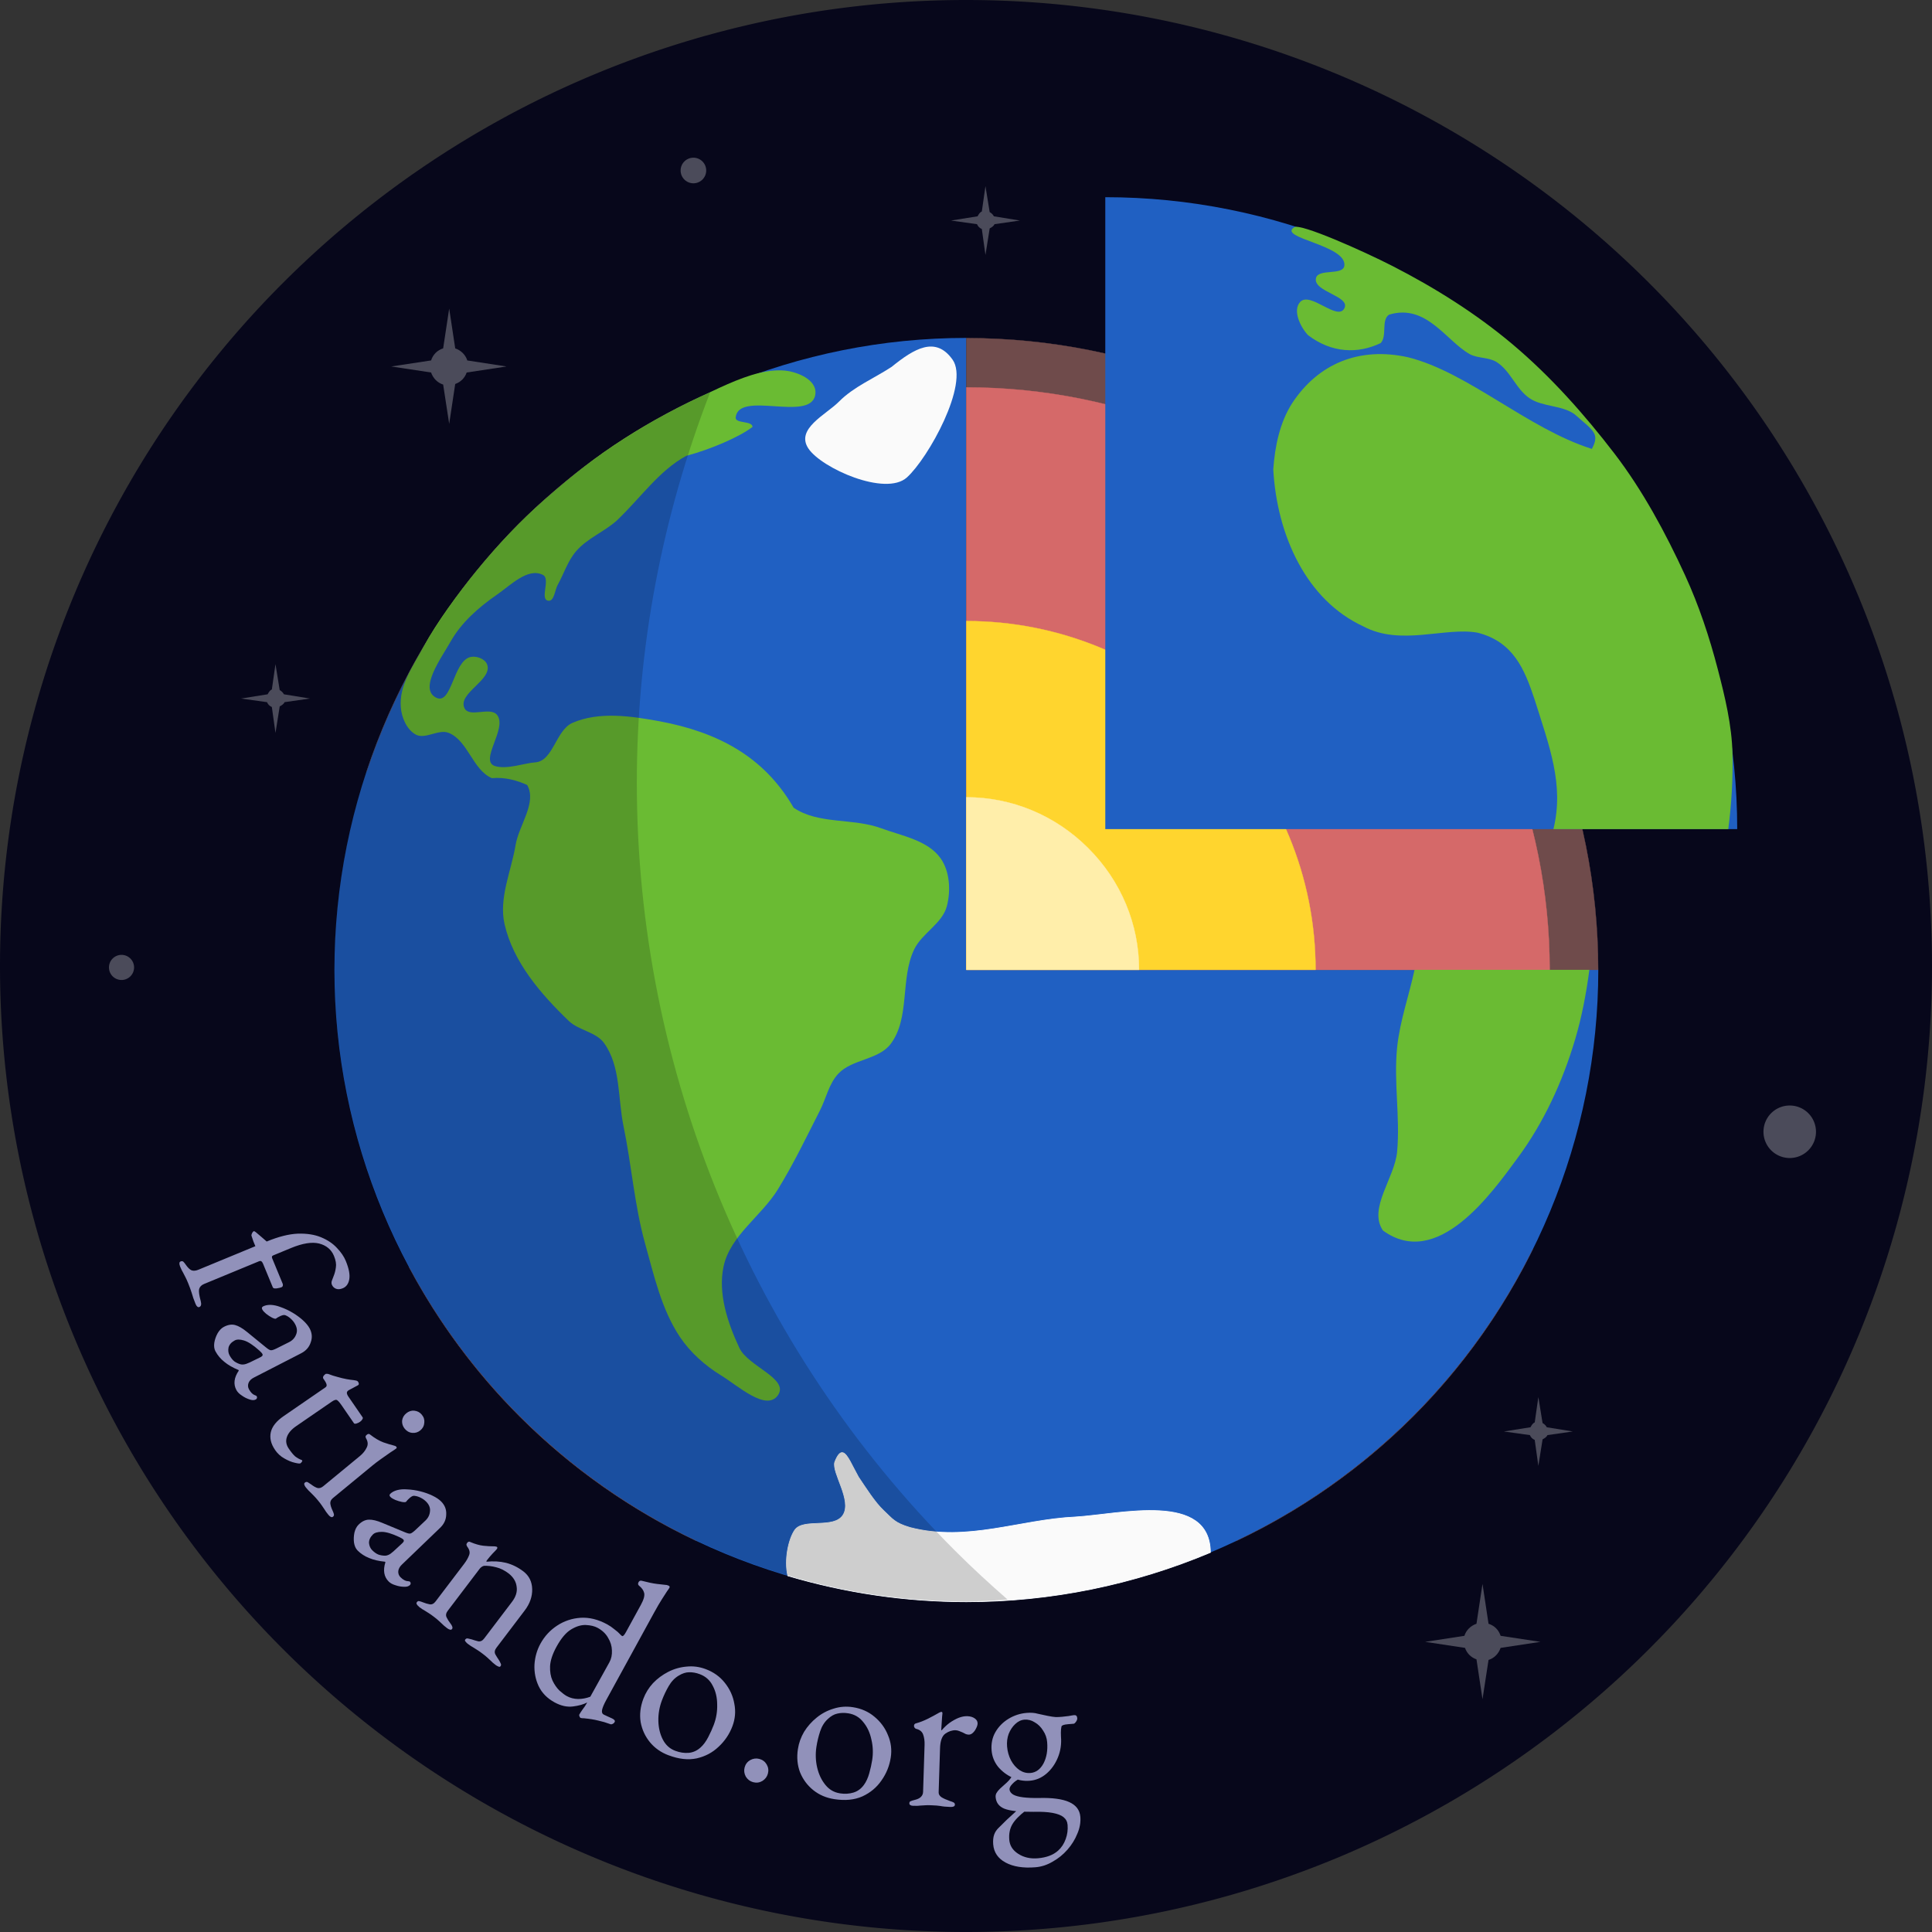 <?xml version="1.0" encoding="UTF-8" standalone="no"?>
<!-- Created with Inkscape (http://www.inkscape.org/) -->

<svg
   width="100"
   height="100"
   id="svg2"
   version="1.1"
   inkscape:version="1.3.2 (091e20ef0f, 2023-11-25)"
   sodipodi:docname="fatiando-round.svg"
   inkscape:export-filename="fatiando-round.png"
   inkscape:export-xdpi="768"
   inkscape:export-ydpi="768"
   xmlns:inkscape="http://www.inkscape.org/namespaces/inkscape"
   xmlns:sodipodi="http://sodipodi.sourceforge.net/DTD/sodipodi-0.dtd"
   xmlns:xlink="http://www.w3.org/1999/xlink"
   xmlns="http://www.w3.org/2000/svg"
   xmlns:svg="http://www.w3.org/2000/svg"
   xmlns:rdf="http://www.w3.org/1999/02/22-rdf-syntax-ns#"
   xmlns:cc="http://creativecommons.org/ns#"
   xmlns:dc="http://purl.org/dc/elements/1.1/">
  <rect width="100%" height="100%" fill="#333333" stroke="none"/>
  <sodipodi:namedview
     id="base"
     pagecolor="#ffffff"
     bordercolor="#666666"
     borderopacity="1.0"
     inkscape:pageopacity="0"
     inkscape:pageshadow="2"
     inkscape:zoom="4"
     inkscape:cx="8.5000001"
     inkscape:cy="61.625001"
     inkscape:document-units="px"
     inkscape:current-layer="layer1"
     showgrid="false"
     inkscape:window-width="1920"
     inkscape:window-height="1011"
     inkscape:window-x="1050"
     inkscape:window-y="32"
     inkscape:window-maximized="1"
     showguides="true"
     inkscape:guide-bbox="true"
     inkscape:showpageshadow="2"
     inkscape:pagecheckerboard="0"
     inkscape:deskcolor="#d1d1d1" />
  <defs
     id="defs4">
    <rect
       x="-11.692"
       y="-50.966"
       width="116.447"
       height="42.497"
       id="rect1" />
    <rect
       x="-22.618"
       y="-35.055"
       width="129.22"
       height="32.583"
       id="rect648" />
    <rect
       x="210.054"
       y="-101.638"
       width="277.218"
       height="104.293"
       id="rect2295" />
    <linearGradient
       id="linearGradient4355">
      <stop
         id="stop4363"
         offset="0"
         style="stop-color:#000000;stop-opacity:0.532;" />
      <stop
         style="stop-color:#000000;stop-opacity:0;"
         offset="1"
         id="stop4359" />
    </linearGradient>
    <linearGradient
       id="linearGradient7964">
      <stop
         style="stop-color:#000000;stop-opacity:0.694;"
         offset="0"
         id="stop7966" />
      <stop
         id="stop7968"
         offset="0.639"
         style="stop-color:#212121;stop-opacity:0.266;" />
      <stop
         style="stop-color:#000000;stop-opacity:0;"
         offset="1"
         id="stop7970" />
    </linearGradient>
    <linearGradient
       id="linearGradient7952">
      <stop
         id="stop7954"
         offset="0"
         style="stop-color:#ffffff;stop-opacity:0.903;" />
      <stop
         style="stop-color:#ffffff;stop-opacity:0.452;"
         offset="0.78"
         id="stop7956" />
      <stop
         id="stop7958"
         offset="1"
         style="stop-color:#8c8c8c;stop-opacity:0;" />
    </linearGradient>
    <linearGradient
       id="linearGradient7047">
      <stop
         style="stop-color:#162d50;stop-opacity:1;"
         offset="0"
         id="stop7049" />
      <stop
         id="stop7055"
         offset="0.976"
         style="stop-color:#162d50;stop-opacity:1;" />
      <stop
         style="stop-color:#162d50;stop-opacity:0;"
         offset="1"
         id="stop7051" />
    </linearGradient>
    <linearGradient
       id="linearGradient6983">
      <stop
         style="stop-color:#131313;stop-opacity:0.315;"
         offset="0"
         id="stop6985" />
      <stop
         id="stop7035"
         offset="0.866"
         style="stop-color:#070f1a;stop-opacity:0.498;" />
      <stop
         style="stop-color:#000000;stop-opacity:0;"
         offset="1"
         id="stop6987" />
    </linearGradient>
    <clipPath
       id="p47e16dad32">
      <rect
         height="558.0"
         width="558.0"
         x="90.0"
         y="72.0"
         id="rect3287" />
    </clipPath>
    <style
       type="text/css"
       id="style3002">
*{stroke-linecap:butt;stroke-linejoin:round;stroke-miterlimit:100000;}
  </style>
    <clipPath
       clipPathUnits="userSpaceOnUse"
       id="clipPath3492">
      <path
         d="m 900,900 5580,0 0,5580 -5580,0 0,-5580 z"
         id="path3494" />
    </clipPath>
    <clipPath
       id="clipPath4635"
       clipPathUnits="userSpaceOnUse">
      <path
         sodipodi:nodetypes="ccccc"
         inkscape:connector-curvature="0"
         id="path4637"
         d="M -8.794,946.362 50,946.737 l 0,111.25 -58.794,-0.375 z"
         style="fill:none;stroke:#000000;stroke-width:0.109;stroke-linecap:butt;stroke-linejoin:round;stroke-miterlimit:100" />
    </clipPath>
    <clipPath
       id="clipPath4730"
       clipPathUnits="userSpaceOnUse">
      <path
         sodipodi:nodetypes="ccccc"
         inkscape:connector-curvature="0"
         id="path4732"
         d="M 63.153,946.362 50,946.737 l 0,111.25 13.153,-0.375 z"
         style="fill:none;stroke:#000000;stroke-width:0.051;stroke-linecap:butt;stroke-linejoin:round;stroke-miterlimit:100" />
    </clipPath>
    <clipPath
       id="clipPath4767"
       clipPathUnits="userSpaceOnUse">
      <path
         sodipodi:nodetypes="ccccc"
         inkscape:connector-curvature="0"
         id="path4769"
         d="m 76.403,946.362 -13.153,0.375 0,111.25 13.153,-0.375 z"
         style="fill:none;stroke:#000000;stroke-width:0.051;stroke-linecap:butt;stroke-linejoin:round;stroke-miterlimit:100" />
    </clipPath>
    <clipPath
       id="clipPath4798"
       clipPathUnits="userSpaceOnUse">
      <path
         sodipodi:nodetypes="ccccc"
         inkscape:connector-curvature="0"
         id="path4800"
         d="m 89.403,946.362 -13.153,0.375 0,111.25 13.153,-0.375 z"
         style="fill:none;stroke:#000000;stroke-width:0.051;stroke-linecap:butt;stroke-linejoin:round;stroke-miterlimit:100" />
    </clipPath>
    <clipPath
       id="clipPath4865"
       clipPathUnits="userSpaceOnUse">
      <path
         sodipodi:nodetypes="cccc"
         inkscape:connector-curvature="0"
         id="path4867"
         d="m 107.332,968.322 c -4.596,1.414 -57.629,35.355 -57.629,35.355 l 57.983,41.719 z"
         style="fill:none;stroke:#000000;stroke-width:1px;stroke-linecap:butt;stroke-linejoin:miter;stroke-miterlimit:100000;stroke-opacity:1" />
    </clipPath>
    <clipPath
       id="clipPath3114"
       clipPathUnits="userSpaceOnUse">
      <rect
         y="937.877"
         x="0.027"
         height="135.243"
         width="49.829"
         id="rect3116"
         style="fill:none;stroke:#000000;stroke-width:0.171;stroke-linecap:butt;stroke-linejoin:round;stroke-miterlimit:100;stroke-dasharray:none" />
    </clipPath>
    <radialGradient
       inkscape:collect="always"
       xlink:href="#linearGradient6983"
       id="radialGradient6989"
       cx="24.406"
       cy="46.438"
       fx="24.406"
       fy="46.438"
       r="79.469"
       gradientTransform="matrix(1,0,0,0.886,0,5.277)"
       gradientUnits="userSpaceOnUse" />
    <radialGradient
       inkscape:collect="always"
       xlink:href="#linearGradient6983-0"
       id="radialGradient6989-7"
       cx="24.406"
       cy="46.438"
       fx="24.406"
       fy="46.438"
       r="79.469"
       gradientTransform="matrix(1,0,0,0.886,0,5.277)"
       gradientUnits="userSpaceOnUse" />
    <linearGradient
       id="linearGradient6983-0">
      <stop
         style="stop-color:#4e4e4e;stop-opacity:0.315;"
         offset="0"
         id="stop6985-5" />
      <stop
         id="stop7035-1"
         offset="0.598"
         style="stop-color:#0d1c31;stop-opacity:0.637;" />
      <stop
         style="stop-color:#000000;stop-opacity:0;"
         offset="1"
         id="stop6987-1" />
    </linearGradient>
    <linearGradient
       id="linearGradient6983-0-3">
      <stop
         style="stop-color:#000000;stop-opacity:0.315;"
         offset="0"
         id="stop6985-5-4" />
      <stop
         id="stop7960"
         offset="0.299"
         style="stop-color:#000000;stop-opacity:0.655;" />
      <stop
         id="stop7035-1-6"
         offset="0.598"
         style="stop-color:#525252;stop-opacity:1;" />
      <stop
         style="stop-color:#000000;stop-opacity:0;"
         offset="1"
         id="stop6987-1-1" />
    </linearGradient>
    <radialGradient
       inkscape:collect="always"
       xlink:href="#linearGradient6983-0-3-2"
       id="radialGradient6989-7-3-7"
       cx="24.406"
       cy="46.438"
       fx="24.406"
       fy="46.438"
       r="79.469"
       gradientTransform="matrix(1,0,0,0.886,0,5.277)"
       gradientUnits="userSpaceOnUse" />
    <linearGradient
       id="linearGradient6983-0-3-2">
      <stop
         style="stop-color:#4e4e4e;stop-opacity:0.315;"
         offset="0"
         id="stop6985-5-4-3" />
      <stop
         id="stop7035-1-6-7"
         offset="0.598"
         style="stop-color:#0d1c31;stop-opacity:0.637;" />
      <stop
         style="stop-color:#000000;stop-opacity:0;"
         offset="1"
         id="stop6987-1-1-2" />
    </linearGradient>
    <radialGradient
       inkscape:collect="always"
       xlink:href="#linearGradient6983-0-3-0"
       id="radialGradient6989-7-3-8"
       cx="24.406"
       cy="46.438"
       fx="24.406"
       fy="46.438"
       r="79.469"
       gradientTransform="matrix(1,0,0,0.886,0,5.277)"
       gradientUnits="userSpaceOnUse" />
    <linearGradient
       id="linearGradient6983-0-3-0">
      <stop
         style="stop-color:#4e4e4e;stop-opacity:0.315;"
         offset="0"
         id="stop6985-5-4-2" />
      <stop
         id="stop7035-1-6-4"
         offset="0.598"
         style="stop-color:#0d1c31;stop-opacity:0.637;" />
      <stop
         style="stop-color:#000000;stop-opacity:0;"
         offset="1"
         id="stop6987-1-1-9" />
    </linearGradient>
    <radialGradient
       inkscape:collect="always"
       xlink:href="#linearGradient6983-0-3-1"
       id="radialGradient6989-7-3-80"
       cx="24.406"
       cy="46.438"
       fx="24.406"
       fy="46.438"
       r="79.469"
       gradientTransform="matrix(1,0,0,0.886,0,5.277)"
       gradientUnits="userSpaceOnUse" />
    <linearGradient
       id="linearGradient6983-0-3-1">
      <stop
         style="stop-color:#000000;stop-opacity:0.315;"
         offset="0"
         id="stop6985-5-4-7" />
      <stop
         id="stop7035-1-6-9"
         offset="0.598"
         style="stop-color:#000000;stop-opacity:1;" />
      <stop
         style="stop-color:#000000;stop-opacity:0;"
         offset="1"
         id="stop6987-1-1-1" />
    </linearGradient>
    <radialGradient
       r="79.469"
       fy="44.949"
       fx="-97.388"
       cy="44.949"
       cx="-97.388"
       gradientTransform="matrix(0.227,-0.147,0.873,1.056,-38.134,20.65)"
       gradientUnits="userSpaceOnUse"
       id="radialGradient7923"
       xlink:href="#linearGradient7952"
       inkscape:collect="always" />
    <radialGradient
       inkscape:collect="always"
       xlink:href="#linearGradient7964"
       id="radialGradient7962"
       gradientUnits="userSpaceOnUse"
       gradientTransform="matrix(0.694,-0.471,0.661,0.765,50.961,-20.004)"
       cx="-164.544"
       cy="47.636"
       fx="-164.544"
       fy="47.636"
       r="79.469" />
    <radialGradient
       inkscape:collect="always"
       xlink:href="#linearGradient6983-0-3-3"
       id="radialGradient6989-7-3-4"
       cx="24.406"
       cy="46.438"
       fx="24.406"
       fy="46.438"
       r="79.469"
       gradientTransform="matrix(1,0,0,0.886,0,5.277)"
       gradientUnits="userSpaceOnUse" />
    <linearGradient
       id="linearGradient6983-0-3-3">
      <stop
         style="stop-color:#000000;stop-opacity:0.315;"
         offset="0"
         id="stop6985-5-4-72" />
      <stop
         id="stop7960-7"
         offset="0.299"
         style="stop-color:#000000;stop-opacity:0.655;" />
      <stop
         id="stop7035-1-6-3"
         offset="0.598"
         style="stop-color:#525252;stop-opacity:1;" />
      <stop
         style="stop-color:#000000;stop-opacity:0;"
         offset="1"
         id="stop6987-1-1-3" />
    </linearGradient>
    <radialGradient
       inkscape:collect="always"
       xlink:href="#linearGradient6983-0-3-7"
       id="radialGradient6989-7-3-2"
       cx="24.406"
       cy="46.438"
       fx="24.406"
       fy="46.438"
       r="79.469"
       gradientTransform="matrix(1,0,0,0.886,0,5.277)"
       gradientUnits="userSpaceOnUse" />
    <linearGradient
       id="linearGradient6983-0-3-7">
      <stop
         style="stop-color:#000000;stop-opacity:0.315;"
         offset="0"
         id="stop6985-5-4-29" />
      <stop
         id="stop7960-0"
         offset="0.299"
         style="stop-color:#000000;stop-opacity:0.655;" />
      <stop
         id="stop7035-1-6-5"
         offset="0.598"
         style="stop-color:#525252;stop-opacity:1;" />
      <stop
         style="stop-color:#000000;stop-opacity:0;"
         offset="1"
         id="stop6987-1-1-0" />
    </linearGradient>
    <linearGradient
       id="linearGradient6983-0-3-6">
      <stop
         style="stop-color:#000000;stop-opacity:0.315;"
         offset="0"
         id="stop6985-5-4-36" />
      <stop
         id="stop7960-8"
         offset="0.299"
         style="stop-color:#000000;stop-opacity:0.655;" />
      <stop
         id="stop7035-1-6-46"
         offset="0.598"
         style="stop-color:#525252;stop-opacity:1;" />
      <stop
         style="stop-color:#000000;stop-opacity:0;"
         offset="1"
         id="stop6987-1-1-6" />
    </linearGradient>
    <radialGradient
       inkscape:collect="always"
       xlink:href="#linearGradient6983-0-3-5"
       id="radialGradient6989-7-3-1"
       cx="24.406"
       cy="46.438"
       fx="24.406"
       fy="46.438"
       r="79.469"
       gradientTransform="matrix(1,0,0,0.886,0,5.277)"
       gradientUnits="userSpaceOnUse" />
    <linearGradient
       id="linearGradient6983-0-3-5">
      <stop
         style="stop-color:#000000;stop-opacity:0.315;"
         offset="0"
         id="stop6985-5-4-9" />
      <stop
         id="stop7960-9"
         offset="0.299"
         style="stop-color:#000000;stop-opacity:0.655;" />
      <stop
         id="stop7035-1-6-1"
         offset="0.598"
         style="stop-color:#525252;stop-opacity:1;" />
      <stop
         style="stop-color:#000000;stop-opacity:0;"
         offset="1"
         id="stop6987-1-1-62" />
    </linearGradient>
    <radialGradient
       inkscape:collect="always"
       xlink:href="#linearGradient6983-0-3-5-5"
       id="radialGradient6989-7-3-1-8"
       cx="24.406"
       cy="46.438"
       fx="24.406"
       fy="46.438"
       r="79.469"
       gradientTransform="matrix(1,0,0,0.886,0,5.277)"
       gradientUnits="userSpaceOnUse" />
    <linearGradient
       id="linearGradient6983-0-3-5-5">
      <stop
         style="stop-color:#000000;stop-opacity:0.315;"
         offset="0"
         id="stop6985-5-4-9-1" />
      <stop
         id="stop7960-9-2"
         offset="0.299"
         style="stop-color:#000000;stop-opacity:0.655;" />
      <stop
         id="stop7035-1-6-1-9"
         offset="0.598"
         style="stop-color:#525252;stop-opacity:1;" />
      <stop
         style="stop-color:#000000;stop-opacity:0;"
         offset="1"
         id="stop6987-1-1-62-7" />
    </linearGradient>
    <linearGradient
       id="linearGradient6983-0-3-0-4">
      <stop
         style="stop-color:#4e4e4e;stop-opacity:0.315;"
         offset="0"
         id="stop6985-5-4-2-6" />
      <stop
         id="stop7035-1-6-4-0"
         offset="0.598"
         style="stop-color:#0d1c31;stop-opacity:0.637;" />
      <stop
         style="stop-color:#000000;stop-opacity:0;"
         offset="1"
         id="stop6987-1-1-9-7" />
    </linearGradient>
    <radialGradient
       inkscape:collect="always"
       xlink:href="#linearGradient6983-0-3-5-5-3"
       id="radialGradient6989-7-3-1-8-4"
       cx="24.406"
       cy="46.438"
       fx="24.406"
       fy="46.438"
       r="79.469"
       gradientTransform="matrix(1,0,0,0.886,0,5.277)"
       gradientUnits="userSpaceOnUse" />
    <linearGradient
       id="linearGradient6983-0-3-5-5-3">
      <stop
         style="stop-color:#000000;stop-opacity:0.315;"
         offset="0"
         id="stop6985-5-4-9-1-7" />
      <stop
         id="stop7960-9-2-9"
         offset="0.299"
         style="stop-color:#000000;stop-opacity:0.655;" />
      <stop
         id="stop7035-1-6-1-9-0"
         offset="0.598"
         style="stop-color:#525252;stop-opacity:1;" />
      <stop
         style="stop-color:#000000;stop-opacity:0;"
         offset="1"
         id="stop6987-1-1-62-7-0" />
    </linearGradient>
    <radialGradient
       inkscape:collect="always"
       xlink:href="#linearGradient6983-0-3-5-2"
       id="radialGradient6989-7-3-1-2"
       cx="24.406"
       cy="46.438"
       fx="24.406"
       fy="46.438"
       r="79.469"
       gradientTransform="matrix(1,0,0,0.886,0,5.277)"
       gradientUnits="userSpaceOnUse" />
    <linearGradient
       id="linearGradient6983-0-3-5-2">
      <stop
         style="stop-color:#000000;stop-opacity:0.315;"
         offset="0"
         id="stop6985-5-4-9-6" />
      <stop
         id="stop7960-9-9"
         offset="0.299"
         style="stop-color:#000000;stop-opacity:0.655;" />
      <stop
         id="stop7035-1-6-1-0"
         offset="0.598"
         style="stop-color:#525252;stop-opacity:1;" />
      <stop
         style="stop-color:#000000;stop-opacity:0;"
         offset="1"
         id="stop6987-1-1-62-3" />
    </linearGradient>
    <radialGradient
       inkscape:collect="always"
       xlink:href="#linearGradient6983-0-3-7-5"
       id="radialGradient6989-7-3-2-5"
       cx="24.406"
       cy="46.438"
       fx="24.406"
       fy="46.438"
       r="79.469"
       gradientTransform="matrix(1,0,0,0.886,0,5.277)"
       gradientUnits="userSpaceOnUse" />
    <linearGradient
       id="linearGradient6983-0-3-7-5">
      <stop
         style="stop-color:#000000;stop-opacity:0.315;"
         offset="0"
         id="stop6985-5-4-29-8" />
      <stop
         id="stop7960-0-7"
         offset="0.299"
         style="stop-color:#000000;stop-opacity:0.655;" />
      <stop
         id="stop7035-1-6-5-1"
         offset="0.598"
         style="stop-color:#525252;stop-opacity:1;" />
      <stop
         style="stop-color:#000000;stop-opacity:0;"
         offset="1"
         id="stop6987-1-1-0-7" />
    </linearGradient>
    <radialGradient
       inkscape:collect="always"
       xlink:href="#linearGradient6983-0-3-5-5-3-1"
       id="radialGradient6989-7-3-1-8-4-0"
       cx="24.406"
       cy="46.438"
       fx="24.406"
       fy="46.438"
       r="79.469"
       gradientTransform="matrix(1,0,0,0.886,0,5.277)"
       gradientUnits="userSpaceOnUse" />
    <linearGradient
       id="linearGradient6983-0-3-5-5-3-1">
      <stop
         style="stop-color:#000000;stop-opacity:0.315;"
         offset="0"
         id="stop6985-5-4-9-1-7-4" />
      <stop
         id="stop7960-9-2-9-5"
         offset="0.299"
         style="stop-color:#000000;stop-opacity:0.655;" />
      <stop
         id="stop7035-1-6-1-9-0-7"
         offset="0.598"
         style="stop-color:#525252;stop-opacity:1;" />
      <stop
         style="stop-color:#000000;stop-opacity:0;"
         offset="1"
         id="stop6987-1-1-62-7-0-0" />
    </linearGradient>
    <radialGradient
       inkscape:collect="always"
       xlink:href="#linearGradient6983-0-3-5-5-9"
       id="radialGradient6989-7-3-1-8-8"
       cx="24.406"
       cy="46.438"
       fx="24.406"
       fy="46.438"
       r="79.469"
       gradientTransform="matrix(1,0,0,0.886,0,5.277)"
       gradientUnits="userSpaceOnUse" />
    <linearGradient
       id="linearGradient6983-0-3-5-5-9">
      <stop
         style="stop-color:#000000;stop-opacity:0.315;"
         offset="0"
         id="stop6985-5-4-9-1-9" />
      <stop
         id="stop7960-9-2-3"
         offset="0.299"
         style="stop-color:#000000;stop-opacity:0.655;" />
      <stop
         id="stop7035-1-6-1-9-9"
         offset="0.598"
         style="stop-color:#525252;stop-opacity:1;" />
      <stop
         style="stop-color:#000000;stop-opacity:0;"
         offset="1"
         id="stop6987-1-1-62-7-4" />
    </linearGradient>
    <radialGradient
       r="79.469"
       fy="46.438"
       fx="24.406"
       cy="46.438"
       cx="24.406"
       gradientTransform="matrix(1,0,0,0.886,0,5.277)"
       gradientUnits="userSpaceOnUse"
       id="radialGradient9268"
       xlink:href="#linearGradient6983-0-3-5-5-9"
       inkscape:collect="always" />
    <linearGradient
       id="linearGradient6983-0-3-5-5-9-5">
      <stop
         style="stop-color:#000000;stop-opacity:0.315;"
         offset="0"
         id="stop6985-5-4-9-1-9-5" />
      <stop
         id="stop7960-9-2-3-5"
         offset="0.299"
         style="stop-color:#000000;stop-opacity:0.655;" />
      <stop
         id="stop7035-1-6-1-9-9-6"
         offset="0.598"
         style="stop-color:#525252;stop-opacity:1;" />
      <stop
         style="stop-color:#000000;stop-opacity:0;"
         offset="1"
         id="stop6987-1-1-62-7-4-0" />
    </linearGradient>
    <radialGradient
       inkscape:collect="always"
       xlink:href="#linearGradient6983-0-3-5-5-9-5"
       id="radialGradient9394"
       gradientUnits="userSpaceOnUse"
       gradientTransform="matrix(1,0,0,0.886,0,5.277)"
       cx="24.406"
       cy="46.438"
       fx="24.406"
       fy="46.438"
       r="79.469" />
    <radialGradient
       inkscape:collect="always"
       xlink:href="#linearGradient6983-0-3-5-2-3"
       id="radialGradient6989-7-3-1-2-9"
       cx="24.406"
       cy="46.438"
       fx="24.406"
       fy="46.438"
       r="79.469"
       gradientTransform="matrix(1,0,0,0.886,0,5.277)"
       gradientUnits="userSpaceOnUse" />
    <linearGradient
       id="linearGradient6983-0-3-5-2-3">
      <stop
         style="stop-color:#000000;stop-opacity:0.315;"
         offset="0"
         id="stop6985-5-4-9-6-0" />
      <stop
         id="stop7960-9-9-8"
         offset="0.299"
         style="stop-color:#000000;stop-opacity:0.655;" />
      <stop
         id="stop7035-1-6-1-0-7"
         offset="0.598"
         style="stop-color:#525252;stop-opacity:1;" />
      <stop
         style="stop-color:#000000;stop-opacity:0;"
         offset="1"
         id="stop6987-1-1-62-3-6" />
    </linearGradient>
    <radialGradient
       inkscape:collect="always"
       xlink:href="#linearGradient6983-0-3-0-0"
       id="radialGradient6989-7-3-8-7"
       cx="24.406"
       cy="46.438"
       fx="24.406"
       fy="46.438"
       r="79.469"
       gradientTransform="matrix(1,0,0,0.886,0,5.277)"
       gradientUnits="userSpaceOnUse" />
    <linearGradient
       id="linearGradient6983-0-3-0-0">
      <stop
         style="stop-color:#4e4e4e;stop-opacity:0.315;"
         offset="0"
         id="stop6985-5-4-2-4" />
      <stop
         id="stop7035-1-6-4-9"
         offset="0.598"
         style="stop-color:#0d1c31;stop-opacity:0.637;" />
      <stop
         style="stop-color:#000000;stop-opacity:0;"
         offset="1"
         id="stop6987-1-1-9-6" />
    </linearGradient>
    <radialGradient
       inkscape:collect="always"
       xlink:href="#linearGradient4355-7"
       id="radialGradient4361-9"
       cx="-3.593"
       cy="1028.741"
       fx="-3.593"
       fy="1028.741"
       r="49.875"
       gradientTransform="matrix(0.971,-0.784,1.594,1.975,-1629.649,-996.973)"
       gradientUnits="userSpaceOnUse" />
    <linearGradient
       id="linearGradient4355-7">
      <stop
         id="stop4363-1"
         offset="0"
         style="stop-color:#000000;stop-opacity:0.532;" />
      <stop
         style="stop-color:#000000;stop-opacity:0;"
         offset="1"
         id="stop4359-3" />
    </linearGradient>
    <radialGradient
       r="49.875"
       fy="1028.741"
       fx="-3.593"
       cy="1028.741"
       cx="-3.593"
       gradientTransform="matrix(0.971,-0.784,1.594,1.975,-1629.649,-996.973)"
       gradientUnits="userSpaceOnUse"
       id="radialGradient4380"
       xlink:href="#linearGradient4355-7"
       inkscape:collect="always" />
    <radialGradient
       inkscape:collect="always"
       xlink:href="#linearGradient6983-0-3-5-5-3-5"
       id="radialGradient6989-7-3-1-8-4-7"
       cx="24.406"
       cy="46.438"
       fx="24.406"
       fy="46.438"
       r="79.469"
       gradientTransform="matrix(1,0,0,0.886,0,5.277)"
       gradientUnits="userSpaceOnUse" />
    <linearGradient
       id="linearGradient6983-0-3-5-5-3-5">
      <stop
         style="stop-color:#000000;stop-opacity:0.315;"
         offset="0"
         id="stop6985-5-4-9-1-7-9" />
      <stop
         id="stop7960-9-2-9-2"
         offset="0.299"
         style="stop-color:#000000;stop-opacity:0.655;" />
      <stop
         id="stop7035-1-6-1-9-0-2"
         offset="0.598"
         style="stop-color:#525252;stop-opacity:1;" />
      <stop
         style="stop-color:#000000;stop-opacity:0;"
         offset="1"
         id="stop6987-1-1-62-7-0-8" />
    </linearGradient>
    <radialGradient
       r="79.469"
       fy="46.438"
       fx="24.406"
       cy="46.438"
       cx="24.406"
       gradientTransform="matrix(1,0,0,0.886,0,5.277)"
       gradientUnits="userSpaceOnUse"
       id="radialGradient3561"
       xlink:href="#linearGradient6983-0-3-5-5-3-5"
       inkscape:collect="always" />
    <radialGradient
       r="79.469"
       fy="46.438"
       fx="24.406"
       cy="46.438"
       cx="24.406"
       gradientTransform="matrix(1,0,0,0.886,0,5.277)"
       gradientUnits="userSpaceOnUse"
       id="radialGradient3561-3"
       xlink:href="#linearGradient6983-0-3-5-5-3-5-6"
       inkscape:collect="always" />
    <linearGradient
       id="linearGradient6983-0-3-5-5-3-5-6">
      <stop
         style="stop-color:#000000;stop-opacity:0.315;"
         offset="0"
         id="stop6985-5-4-9-1-7-9-1" />
      <stop
         id="stop7960-9-2-9-2-0"
         offset="0.299"
         style="stop-color:#000000;stop-opacity:0.655;" />
      <stop
         id="stop7035-1-6-1-9-0-2-6"
         offset="0.598"
         style="stop-color:#525252;stop-opacity:1;" />
      <stop
         style="stop-color:#000000;stop-opacity:0;"
         offset="1"
         id="stop6987-1-1-62-7-0-8-3" />
    </linearGradient>
    <radialGradient
       r="79.469"
       fy="46.438"
       fx="24.406"
       cy="46.438"
       cx="24.406"
       gradientTransform="matrix(1,0,0,0.886,0,5.277)"
       gradientUnits="userSpaceOnUse"
       id="radialGradient3561-1"
       xlink:href="#linearGradient6983-0-3-5-5-3-5-2"
       inkscape:collect="always" />
    <linearGradient
       id="linearGradient6983-0-3-5-5-3-5-2">
      <stop
         style="stop-color:#000000;stop-opacity:0.315;"
         offset="0"
         id="stop6985-5-4-9-1-7-9-9" />
      <stop
         id="stop7960-9-2-9-2-3"
         offset="0.299"
         style="stop-color:#000000;stop-opacity:0.655;" />
      <stop
         id="stop7035-1-6-1-9-0-2-1"
         offset="0.598"
         style="stop-color:#525252;stop-opacity:1;" />
      <stop
         style="stop-color:#000000;stop-opacity:0;"
         offset="1"
         id="stop6987-1-1-62-7-0-8-9" />
    </linearGradient>
    <radialGradient
       r="79.469"
       fy="46.438"
       fx="24.406"
       cy="46.438"
       cx="24.406"
       gradientTransform="matrix(1,0,0,0.886,0,5.277)"
       gradientUnits="userSpaceOnUse"
       id="radialGradient3561-1-2"
       xlink:href="#linearGradient6983-0-3-5-5-3-5-2-7"
       inkscape:collect="always" />
    <linearGradient
       id="linearGradient6983-0-3-5-5-3-5-2-7">
      <stop
         style="stop-color:#000000;stop-opacity:0.315;"
         offset="0"
         id="stop6985-5-4-9-1-7-9-9-2" />
      <stop
         id="stop7960-9-2-9-2-3-2"
         offset="0.299"
         style="stop-color:#000000;stop-opacity:0.655;" />
      <stop
         id="stop7035-1-6-1-9-0-2-1-6"
         offset="0.598"
         style="stop-color:#525252;stop-opacity:1;" />
      <stop
         style="stop-color:#000000;stop-opacity:0;"
         offset="1"
         id="stop6987-1-1-62-7-0-8-9-1" />
    </linearGradient>
    <radialGradient
       r="79.469"
       fy="46.438"
       fx="24.406"
       cy="46.438"
       cx="24.406"
       gradientTransform="matrix(1,0,0,0.886,0,5.277)"
       gradientUnits="userSpaceOnUse"
       id="radialGradient3561-1-1"
       xlink:href="#linearGradient6983-0-3-5-5-3-5-2-0"
       inkscape:collect="always" />
    <linearGradient
       id="linearGradient6983-0-3-5-5-3-5-2-0">
      <stop
         style="stop-color:#000000;stop-opacity:0.315;"
         offset="0"
         id="stop6985-5-4-9-1-7-9-9-3" />
      <stop
         id="stop7960-9-2-9-2-3-0"
         offset="0.299"
         style="stop-color:#000000;stop-opacity:0.655;" />
      <stop
         id="stop7035-1-6-1-9-0-2-1-4"
         offset="0.598"
         style="stop-color:#525252;stop-opacity:1;" />
      <stop
         style="stop-color:#000000;stop-opacity:0;"
         offset="1"
         id="stop6987-1-1-62-7-0-8-9-4" />
    </linearGradient>
    <radialGradient
       r="79.469"
       fy="46.438"
       fx="24.406"
       cy="46.438"
       cx="24.406"
       gradientTransform="matrix(1,0,0,0.886,0,5.277)"
       gradientUnits="userSpaceOnUse"
       id="radialGradient3561-1-1-5"
       xlink:href="#linearGradient6983-0-3-5-5-3-5-2-0-4"
       inkscape:collect="always" />
    <linearGradient
       id="linearGradient6983-0-3-5-5-3-5-2-0-4">
      <stop
         style="stop-color:#000000;stop-opacity:0.315;"
         offset="0"
         id="stop6985-5-4-9-1-7-9-9-3-0" />
      <stop
         id="stop7960-9-2-9-2-3-0-5"
         offset="0.299"
         style="stop-color:#000000;stop-opacity:0.655;" />
      <stop
         id="stop7035-1-6-1-9-0-2-1-4-9"
         offset="0.598"
         style="stop-color:#525252;stop-opacity:1;" />
      <stop
         style="stop-color:#000000;stop-opacity:0;"
         offset="1"
         id="stop6987-1-1-62-7-0-8-9-4-4" />
    </linearGradient>
    <linearGradient
       id="linearGradient6983-0-3-5-5-3-5-2-0-4-1">
      <stop
         style="stop-color:#000000;stop-opacity:0.315;"
         offset="0"
         id="stop6985-5-4-9-1-7-9-9-3-0-0" />
      <stop
         id="stop7960-9-2-9-2-3-0-5-3"
         offset="0.299"
         style="stop-color:#000000;stop-opacity:0.655;" />
      <stop
         id="stop7035-1-6-1-9-0-2-1-4-9-4"
         offset="0.598"
         style="stop-color:#525252;stop-opacity:1;" />
      <stop
         style="stop-color:#000000;stop-opacity:0;"
         offset="1"
         id="stop6987-1-1-62-7-0-8-9-4-4-0" />
    </linearGradient>
    <linearGradient
       id="linearGradient6983-0-3-5-5-3-5-2-0-9">
      <stop
         style="stop-color:#000000;stop-opacity:0.315;"
         offset="0"
         id="stop6985-5-4-9-1-7-9-9-3-1" />
      <stop
         id="stop7960-9-2-9-2-3-0-9"
         offset="0.299"
         style="stop-color:#000000;stop-opacity:0.655;" />
      <stop
         id="stop7035-1-6-1-9-0-2-1-4-6"
         offset="0.598"
         style="stop-color:#525252;stop-opacity:1;" />
      <stop
         style="stop-color:#000000;stop-opacity:0;"
         offset="1"
         id="stop6987-1-1-62-7-0-8-9-4-9" />
    </linearGradient>
    <radialGradient
       r="79.469"
       fy="46.438"
       fx="24.406"
       cy="46.438"
       cx="24.406"
       gradientTransform="matrix(1,0,0,0.886,0,5.277)"
       gradientUnits="userSpaceOnUse"
       id="radialGradient3561-1-2-3"
       xlink:href="#linearGradient6983-0-3-5-5-3-5-2-7-3"
       inkscape:collect="always" />
    <linearGradient
       id="linearGradient6983-0-3-5-5-3-5-2-7-3">
      <stop
         style="stop-color:#000000;stop-opacity:0.315;"
         offset="0"
         id="stop6985-5-4-9-1-7-9-9-2-8" />
      <stop
         id="stop7960-9-2-9-2-3-2-0"
         offset="0.299"
         style="stop-color:#000000;stop-opacity:0.655;" />
      <stop
         id="stop7035-1-6-1-9-0-2-1-6-5"
         offset="0.598"
         style="stop-color:#525252;stop-opacity:1;" />
      <stop
         style="stop-color:#000000;stop-opacity:0;"
         offset="1"
         id="stop6987-1-1-62-7-0-8-9-1-6" />
    </linearGradient>
    <radialGradient
       r="79.469"
       fy="46.438"
       fx="24.406"
       cy="46.438"
       cx="24.406"
       gradientTransform="matrix(1,0,0,0.886,0,5.277)"
       gradientUnits="userSpaceOnUse"
       id="radialGradient3561-1-6"
       xlink:href="#linearGradient6983-0-3-5-5-3-5-2-4"
       inkscape:collect="always" />
    <linearGradient
       id="linearGradient6983-0-3-5-5-3-5-2-4">
      <stop
         style="stop-color:#000000;stop-opacity:0.315;"
         offset="0"
         id="stop6985-5-4-9-1-7-9-9-0" />
      <stop
         id="stop7960-9-2-9-2-3-04"
         offset="0.299"
         style="stop-color:#000000;stop-opacity:0.655;" />
      <stop
         id="stop7035-1-6-1-9-0-2-1-62"
         offset="0.598"
         style="stop-color:#525252;stop-opacity:1;" />
      <stop
         style="stop-color:#000000;stop-opacity:0;"
         offset="1"
         id="stop6987-1-1-62-7-0-8-9-6" />
    </linearGradient>
    <radialGradient
       inkscape:collect="always"
       xlink:href="#linearGradient6983-0-3-5-5-3-5-2-0-9"
       id="radialGradient5944"
       gradientUnits="userSpaceOnUse"
       gradientTransform="matrix(1,0,0,0.886,0,5.277)"
       cx="24.406"
       cy="46.438"
       fx="24.406"
       fy="46.438"
       r="79.469" />
    <radialGradient
       inkscape:collect="always"
       xlink:href="#linearGradient6983-0-3-5-5-3-5-2-0-4-1"
       id="radialGradient5965"
       gradientUnits="userSpaceOnUse"
       gradientTransform="matrix(1,0,0,0.886,0,5.277)"
       cx="24.406"
       cy="46.438"
       fx="24.406"
       fy="46.438"
       r="79.469" />
    <clipPath
       id="p47e16dad32-2">
      <rect
         id="rect3287-6"
         y="72"
         x="90"
         width="558"
         height="558" />
    </clipPath>
    <style
       id="style3002-1"
       type="text/css">
*{stroke-linecap:butt;stroke-linejoin:round;stroke-miterlimit:100000;}
  </style>
    <clipPath
       style="stroke-linecap:butt;stroke-linejoin:round;stroke-miterlimit:100000"
       id="clipPath3492-8"
       clipPathUnits="userSpaceOnUse">
      <path
         style="stroke-linecap:butt;stroke-linejoin:round;stroke-miterlimit:100000"
         inkscape:connector-curvature="0"
         id="path3494-7"
         d="M 900,900 H 6480 V 6480 H 900 Z" />
    </clipPath>
    <clipPath
       style="stroke-linecap:butt;stroke-linejoin:round;stroke-miterlimit:100000"
       clipPathUnits="userSpaceOnUse"
       id="clipPath4635-9">
      <path
         style="fill:none;stroke:#000000;stroke-width:0.109;stroke-linecap:butt;stroke-linejoin:round;stroke-miterlimit:100"
         d="M -8.794,946.362 50,946.737 v 111.25 l -58.794,-0.375 z"
         id="path4637-2"
         inkscape:connector-curvature="0"
         sodipodi:nodetypes="ccccc" />
    </clipPath>
    <clipPath
       style="stroke-linecap:butt;stroke-linejoin:round;stroke-miterlimit:100000"
       clipPathUnits="userSpaceOnUse"
       id="clipPath4730-0">
      <path
         style="fill:none;stroke:#000000;stroke-width:0.051;stroke-linecap:butt;stroke-linejoin:round;stroke-miterlimit:100"
         d="M 63.153,946.362 50,946.737 v 111.25 l 13.153,-0.375 z"
         id="path4732-2"
         inkscape:connector-curvature="0"
         sodipodi:nodetypes="ccccc" />
    </clipPath>
    <clipPath
       style="stroke-linecap:butt;stroke-linejoin:round;stroke-miterlimit:100000"
       clipPathUnits="userSpaceOnUse"
       id="clipPath4767-3">
      <path
         style="fill:none;stroke:#000000;stroke-width:0.051;stroke-linecap:butt;stroke-linejoin:round;stroke-miterlimit:100"
         d="M 76.403,946.362 63.25,946.737 v 111.25 l 13.153,-0.375 z"
         id="path4769-7"
         inkscape:connector-curvature="0"
         sodipodi:nodetypes="ccccc" />
    </clipPath>
    <clipPath
       style="stroke-linecap:butt;stroke-linejoin:round;stroke-miterlimit:100000"
       clipPathUnits="userSpaceOnUse"
       id="clipPath4798-5">
      <path
         style="fill:none;stroke:#000000;stroke-width:0.051;stroke-linecap:butt;stroke-linejoin:round;stroke-miterlimit:100"
         d="M 89.403,946.362 76.25,946.737 v 111.25 l 13.153,-0.375 z"
         id="path4800-9"
         inkscape:connector-curvature="0"
         sodipodi:nodetypes="ccccc" />
    </clipPath>
    <clipPath
       style="stroke-linecap:butt;stroke-linejoin:round;stroke-miterlimit:100000"
       clipPathUnits="userSpaceOnUse"
       id="clipPath4865-2">
      <path
         style="fill:none;stroke:#000000;stroke-width:1px;stroke-linecap:butt;stroke-linejoin:miter;stroke-miterlimit:100000;stroke-opacity:1"
         d="m 107.332,968.322 c -4.596,1.414 -57.629,35.355 -57.629,35.355 l 57.983,41.719 z"
         id="path4867-2"
         inkscape:connector-curvature="0"
         sodipodi:nodetypes="cccc" />
    </clipPath>
    <clipPath
       style="stroke-linecap:butt;stroke-linejoin:round;stroke-miterlimit:100000"
       clipPathUnits="userSpaceOnUse"
       id="clipPath3114-8">
      <rect
         style="fill:none;stroke:#000000;stroke-width:0.171;stroke-linecap:butt;stroke-linejoin:round;stroke-miterlimit:100;stroke-dasharray:none"
         id="rect3116-9"
         width="49.829"
         height="135.243"
         x="0.027"
         y="937.877" />
    </clipPath>
    <radialGradient
       gradientUnits="userSpaceOnUse"
       gradientTransform="matrix(1,0,0,0.886,0,5.277)"
       r="79.469"
       fy="46.438"
       fx="24.406"
       cy="46.438"
       cx="24.406"
       id="radialGradient6989-73"
       xlink:href="#linearGradient6983"
       inkscape:collect="always" />
    <radialGradient
       gradientUnits="userSpaceOnUse"
       gradientTransform="matrix(1,0,0,0.886,0,5.277)"
       r="79.469"
       fy="46.438"
       fx="24.406"
       cy="46.438"
       cx="24.406"
       id="radialGradient6989-7-6"
       xlink:href="#linearGradient6983-0"
       inkscape:collect="always" />
    <radialGradient
       gradientUnits="userSpaceOnUse"
       gradientTransform="matrix(1,0,0,0.886,0,5.277)"
       r="79.469"
       fy="46.438"
       fx="24.406"
       cy="46.438"
       cx="24.406"
       id="radialGradient6989-7-3-7-5"
       xlink:href="#linearGradient6983-0"
       inkscape:collect="always" />
    <radialGradient
       gradientUnits="userSpaceOnUse"
       gradientTransform="matrix(1,0,0,0.886,0,5.277)"
       r="79.469"
       fy="46.438"
       fx="24.406"
       cy="46.438"
       cx="24.406"
       id="radialGradient6989-7-3-8-1"
       xlink:href="#linearGradient6983-0"
       inkscape:collect="always" />
    <radialGradient
       gradientUnits="userSpaceOnUse"
       gradientTransform="matrix(1,0,0,0.886,0,5.277)"
       r="79.469"
       fy="46.438"
       fx="24.406"
       cy="46.438"
       cx="24.406"
       id="radialGradient6989-7-3-80-2"
       xlink:href="#linearGradient6983-0-3-1"
       inkscape:collect="always" />
    <radialGradient
       inkscape:collect="always"
       xlink:href="#linearGradient7952"
       id="radialGradient7923-5"
       gradientUnits="userSpaceOnUse"
       gradientTransform="matrix(0.227,-0.147,0.873,1.056,-38.134,20.65)"
       cx="-97.388"
       cy="44.949"
       fx="-97.388"
       fy="44.949"
       r="79.469" />
    <radialGradient
       r="79.469"
       fy="47.636"
       fx="-164.544"
       cy="47.636"
       cx="-164.544"
       gradientTransform="matrix(0.694,-0.471,0.661,0.765,50.961,-20.004)"
       gradientUnits="userSpaceOnUse"
       id="radialGradient7962-5"
       xlink:href="#linearGradient7964"
       inkscape:collect="always" />
    <radialGradient
       gradientUnits="userSpaceOnUse"
       gradientTransform="matrix(1,0,0,0.886,0,5.277)"
       r="79.469"
       fy="46.438"
       fx="24.406"
       cy="46.438"
       cx="24.406"
       id="radialGradient6989-7-3-4-4"
       xlink:href="#linearGradient6983-0-3"
       inkscape:collect="always" />
    <radialGradient
       gradientUnits="userSpaceOnUse"
       gradientTransform="matrix(1,0,0,0.886,0,5.277)"
       r="79.469"
       fy="46.438"
       fx="24.406"
       cy="46.438"
       cx="24.406"
       id="radialGradient6989-7-3-2-9"
       xlink:href="#linearGradient6983-0-3"
       inkscape:collect="always" />
    <radialGradient
       gradientUnits="userSpaceOnUse"
       gradientTransform="matrix(1,0,0,0.886,0,5.277)"
       r="79.469"
       fy="46.438"
       fx="24.406"
       cy="46.438"
       cx="24.406"
       id="radialGradient6989-7-3-1-4"
       xlink:href="#linearGradient6983-0-3"
       inkscape:collect="always" />
    <radialGradient
       gradientUnits="userSpaceOnUse"
       gradientTransform="matrix(1,0,0,0.886,0,5.277)"
       r="79.469"
       fy="46.438"
       fx="24.406"
       cy="46.438"
       cx="24.406"
       id="radialGradient6989-7-3-1-8-6"
       xlink:href="#linearGradient6983-0-3"
       inkscape:collect="always" />
    <radialGradient
       gradientUnits="userSpaceOnUse"
       gradientTransform="matrix(1,0,0,0.886,0,5.277)"
       r="79.469"
       fy="46.438"
       fx="24.406"
       cy="46.438"
       cx="24.406"
       id="radialGradient6989-7-3-1-8-4-2"
       xlink:href="#linearGradient6983-0-3"
       inkscape:collect="always" />
    <radialGradient
       gradientUnits="userSpaceOnUse"
       gradientTransform="matrix(1,0,0,0.886,0,5.277)"
       r="79.469"
       fy="46.438"
       fx="24.406"
       cy="46.438"
       cx="24.406"
       id="radialGradient6989-7-3-1-2-2"
       xlink:href="#linearGradient6983-0-3"
       inkscape:collect="always" />
    <radialGradient
       gradientUnits="userSpaceOnUse"
       gradientTransform="matrix(1,0,0,0.886,0,5.277)"
       r="79.469"
       fy="46.438"
       fx="24.406"
       cy="46.438"
       cx="24.406"
       id="radialGradient6989-7-3-2-5-5"
       xlink:href="#linearGradient6983-0-3"
       inkscape:collect="always" />
    <radialGradient
       gradientUnits="userSpaceOnUse"
       gradientTransform="matrix(1,0,0,0.886,0,5.277)"
       r="79.469"
       fy="46.438"
       fx="24.406"
       cy="46.438"
       cx="24.406"
       id="radialGradient6989-7-3-1-8-4-0-1"
       xlink:href="#linearGradient6983-0-3"
       inkscape:collect="always" />
    <radialGradient
       gradientUnits="userSpaceOnUse"
       gradientTransform="matrix(1,0,0,0.886,0,5.277)"
       r="79.469"
       fy="46.438"
       fx="24.406"
       cy="46.438"
       cx="24.406"
       id="radialGradient6989-7-3-1-8-8-2"
       xlink:href="#linearGradient6983-0-3"
       inkscape:collect="always" />
    <radialGradient
       inkscape:collect="always"
       xlink:href="#linearGradient6983-0-3"
       id="radialGradient9268-1"
       gradientUnits="userSpaceOnUse"
       gradientTransform="matrix(1,0,0,0.886,0,5.277)"
       cx="24.406"
       cy="46.438"
       fx="24.406"
       fy="46.438"
       r="79.469" />
    <radialGradient
       r="79.469"
       fy="46.438"
       fx="24.406"
       cy="46.438"
       cx="24.406"
       gradientTransform="matrix(1,0,0,0.886,0,5.277)"
       gradientUnits="userSpaceOnUse"
       id="radialGradient9394-0"
       xlink:href="#linearGradient6983-0-3"
       inkscape:collect="always" />
    <radialGradient
       gradientUnits="userSpaceOnUse"
       gradientTransform="matrix(1,0,0,0.886,0,5.277)"
       r="79.469"
       fy="46.438"
       fx="24.406"
       cy="46.438"
       cx="24.406"
       id="radialGradient6989-7-3-1-2-9-9"
       xlink:href="#linearGradient6983-0-3"
       inkscape:collect="always" />
    <radialGradient
       gradientUnits="userSpaceOnUse"
       gradientTransform="matrix(1,0,0,0.886,0,5.277)"
       r="79.469"
       fy="46.438"
       fx="24.406"
       cy="46.438"
       cx="24.406"
       id="radialGradient6989-7-3-8-7-1"
       xlink:href="#linearGradient6983-0"
       inkscape:collect="always" />
    <radialGradient
       gradientUnits="userSpaceOnUse"
       gradientTransform="matrix(0.971,-0.784,1.594,1.975,-1629.649,-996.973)"
       r="49.875"
       fy="1028.741"
       fx="-3.593"
       cy="1028.741"
       cx="-3.593"
       id="radialGradient4361-9-7"
       xlink:href="#linearGradient4355"
       inkscape:collect="always" />
    <radialGradient
       inkscape:collect="always"
       xlink:href="#linearGradient4355"
       id="radialGradient4380-3"
       gradientUnits="userSpaceOnUse"
       gradientTransform="matrix(0.971,-0.784,1.594,1.975,-1629.649,-996.973)"
       cx="-3.593"
       cy="1028.741"
       fx="-3.593"
       fy="1028.741"
       r="49.875" />
    <radialGradient
       gradientUnits="userSpaceOnUse"
       gradientTransform="matrix(1,0,0,0.886,0,5.277)"
       r="79.469"
       fy="46.438"
       fx="24.406"
       cy="46.438"
       cx="24.406"
       id="radialGradient6989-7-3-1-8-4-7-6"
       xlink:href="#linearGradient6983-0-3"
       inkscape:collect="always" />
    <radialGradient
       inkscape:collect="always"
       xlink:href="#linearGradient6983-0-3"
       id="radialGradient3561-8"
       gradientUnits="userSpaceOnUse"
       gradientTransform="matrix(1,0,0,0.886,0,5.277)"
       cx="24.406"
       cy="46.438"
       fx="24.406"
       fy="46.438"
       r="79.469" />
    <radialGradient
       inkscape:collect="always"
       xlink:href="#linearGradient6983-0-3"
       id="radialGradient3561-3-1"
       gradientUnits="userSpaceOnUse"
       gradientTransform="matrix(1,0,0,0.886,0,5.277)"
       cx="24.406"
       cy="46.438"
       fx="24.406"
       fy="46.438"
       r="79.469" />
    <radialGradient
       inkscape:collect="always"
       xlink:href="#linearGradient6983-0-3"
       id="radialGradient3561-1-0"
       gradientUnits="userSpaceOnUse"
       gradientTransform="matrix(1,0,0,0.886,0,5.277)"
       cx="24.406"
       cy="46.438"
       fx="24.406"
       fy="46.438"
       r="79.469" />
    <radialGradient
       inkscape:collect="always"
       xlink:href="#linearGradient6983-0-3"
       id="radialGradient3561-1-2-9"
       gradientUnits="userSpaceOnUse"
       gradientTransform="matrix(1,0,0,0.886,0,5.277)"
       cx="24.406"
       cy="46.438"
       fx="24.406"
       fy="46.438"
       r="79.469" />
    <radialGradient
       inkscape:collect="always"
       xlink:href="#linearGradient6983-0-3"
       id="radialGradient3561-1-1-6"
       gradientUnits="userSpaceOnUse"
       gradientTransform="matrix(1,0,0,0.886,0,5.277)"
       cx="24.406"
       cy="46.438"
       fx="24.406"
       fy="46.438"
       r="79.469" />
    <radialGradient
       inkscape:collect="always"
       xlink:href="#linearGradient6983-0-3"
       id="radialGradient3561-1-1-5-1"
       gradientUnits="userSpaceOnUse"
       gradientTransform="matrix(1,0,0,0.886,0,5.277)"
       cx="24.406"
       cy="46.438"
       fx="24.406"
       fy="46.438"
       r="79.469" />
    <radialGradient
       inkscape:collect="always"
       xlink:href="#linearGradient6983-0-3"
       id="radialGradient3561-1-2-3-6"
       gradientUnits="userSpaceOnUse"
       gradientTransform="matrix(1,0,0,0.886,0,5.277)"
       cx="24.406"
       cy="46.438"
       fx="24.406"
       fy="46.438"
       r="79.469" />
    <radialGradient
       inkscape:collect="always"
       xlink:href="#linearGradient6983-0-3"
       id="radialGradient3561-1-6-5"
       gradientUnits="userSpaceOnUse"
       gradientTransform="matrix(1,0,0,0.886,0,5.277)"
       cx="24.406"
       cy="46.438"
       fx="24.406"
       fy="46.438"
       r="79.469" />
    <radialGradient
       r="79.469"
       fy="46.438"
       fx="24.406"
       cy="46.438"
       cx="24.406"
       gradientTransform="matrix(1,0,0,0.886,0,5.277)"
       gradientUnits="userSpaceOnUse"
       id="radialGradient5944-5"
       xlink:href="#linearGradient6983-0-3"
       inkscape:collect="always" />
    <radialGradient
       r="79.469"
       fy="46.438"
       fx="24.406"
       cy="46.438"
       cx="24.406"
       gradientTransform="matrix(1,0,0,0.886,0,5.277)"
       gradientUnits="userSpaceOnUse"
       id="radialGradient5965-9"
       xlink:href="#linearGradient6983-0-3"
       inkscape:collect="always" />
  </defs>
  <g
     transform="translate(0,-952.362)"
     id="layer1"
     inkscape:groupmode="layer"
     inkscape:label="Layer 1">
    <path
       id="rect1108"
       style="opacity:0.994;fill:#08081c;fill-opacity:1;stroke:none;stroke-width:0.124;stroke-linecap:butt;stroke-linejoin:miter;stroke-miterlimit:100;stroke-dasharray:none;stroke-dashoffset:0;stroke-opacity:1"
       d="M 50 952.362 A 50 50 0 0 0 0 1002.362 A 50 50 0 0 0 50 1052.362 A 50 50 0 0 0 100 1002.362 A 50 50 0 0 0 50 952.362 z " />
    <g
       id="g1401">
      <path
         id="path3465-3-8-6"
         d="m 36.553,961.187 a 0.662,0.662 0 0 1 -0.662,0.662 0.662,0.662 0 0 1 -0.662,-0.662 0.662,0.662 0 0 1 0.662,-0.662 0.662,0.662 0 0 1 0.662,0.662 z"
         style="fill:#ffffff;fill-opacity:0.275;stroke:#ffffff;stroke-width:0;stroke-linecap:butt;stroke-linejoin:round;stroke-miterlimit:100;stroke-dasharray:none" />
      <path
         id="path3465-27-8-9"
         d="m 93.995,1010.942 a 1.359,1.359 0 0 1 -1.359,1.359 1.359,1.359 0 0 1 -1.359,-1.359 1.359,1.359 0 0 1 1.359,-1.359 1.359,1.359 0 0 1 1.359,1.359 z"
         style="fill:#ffffff;fill-opacity:0.275;stroke:#ffffff;stroke-width:0;stroke-linecap:butt;stroke-linejoin:round;stroke-miterlimit:100;stroke-dasharray:none" />
      <path
         id="path3465-5-1-4-2"
         d="m 6.94,1002.436 a 0.65,0.65 0 0 1 -0.65,0.65 0.65,0.65 0 0 1 -0.65,-0.65 0.65,0.65 0 0 1 0.65,-0.65 0.65,0.65 0 0 1 0.65,0.65 z"
         style="fill:#ffffff;fill-opacity:0.275;stroke:#ffffff;stroke-width:0;stroke-linecap:butt;stroke-linejoin:round;stroke-miterlimit:100;stroke-dasharray:none" />
      <g
         transform="translate(-1.217,-3.211)"
         id="g4575-3-7"
         style="fill:#ffffff;fill-opacity:0.275;stroke-linecap:butt;stroke-linejoin:round;stroke-miterlimit:100000">
        <path
           style="fill:#ffffff;stroke:#ffffff;stroke-width:0;stroke-linecap:butt;stroke-linejoin:round;stroke-miterlimit:100"
           d="m 23.25,15.969 -0.312,2.062 c -0.306,0.098 -0.527,0.319 -0.625,0.625 l -2.062,0.312 2.062,0.312 c 0.103,0.296 0.325,0.53 0.625,0.625 L 23.25,21.938 23.562,19.875 c 0.285,-0.1 0.493,-0.309 0.594,-0.594 l 2.062,-0.312 -2.031,-0.312 c -0.095,-0.3 -0.329,-0.522 -0.625,-0.625 z"
           transform="translate(1.217,955.573)"
           id="path3465-1-0"
           inkscape:connector-curvature="0" />
        <g
           id="g4485-4-9"
           style="fill:#ffffff;fill-opacity:0.275;stroke-linecap:butt;stroke-linejoin:round;stroke-miterlimit:100000">
          <g
             style="fill:#ffffff;fill-opacity:0.275;stroke-linecap:butt;stroke-linejoin:round;stroke-miterlimit:100000"
             transform="translate(0,-0.151)"
             id="g4457-9-3" />
          <g
             style="fill:#ffffff;fill-opacity:0.275;stroke-linecap:butt;stroke-linejoin:round;stroke-miterlimit:100000"
             transform="rotate(-90,24.383,974.61)"
             id="g4457-7-6-6" />
        </g>
      </g>
      <g
         transform="translate(0.783,-1.211)"
         id="g4595-7-5"
         style="fill:#ffffff;fill-opacity:0.275;stroke-linecap:butt;stroke-linejoin:round;stroke-miterlimit:100000">
        <path
           style="fill:#ffffff;stroke:#ffffff;stroke-width:0;stroke-linecap:butt;stroke-linejoin:round;stroke-miterlimit:100"
           d="m 79.625,72.312 -0.188,1.312 c -0.104,0.044 -0.166,0.151 -0.219,0.25 l -1.375,0.219 1.344,0.188 c 0.05,0.118 0.132,0.2 0.25,0.25 L 79.625,75.875 79.844,74.5 c 0.099,-0.053 0.206,-0.115 0.25,-0.219 l 1.312,-0.188 L 80.062,73.875 c -0.046,-0.088 -0.131,-0.172 -0.219,-0.219 z"
           transform="translate(-0.783,953.573)"
           id="path3465-0-1-9"
           inkscape:connector-curvature="0" />
        <path
           style="fill:#ffffff;fill-opacity:0.275;stroke:#ffffff;stroke-width:0;stroke-linecap:butt;stroke-linejoin:round;stroke-miterlimit:100"
           d="m 13.476,987.948 -0.188,1.312 c -0.104,0.044 -0.166,0.151 -0.219,0.25 l -1.375,0.219 1.344,0.188 c 0.05,0.118 0.132,0.2 0.25,0.25 l 0.188,1.344 0.219,-1.375 c 0.099,-0.053 0.206,-0.115 0.25,-0.219 l 1.312,-0.188 -1.344,-0.219 c -0.046,-0.088 -0.131,-0.172 -0.219,-0.219 z"
           id="path3465-0-1-9-3"
           inkscape:connector-curvature="0" />
        <path
           style="fill:#ffffff;fill-opacity:0.275;stroke:#ffffff;stroke-width:0;stroke-linecap:butt;stroke-linejoin:round;stroke-miterlimit:100"
           d="m 50.224,963.207 -0.188,1.312 c -0.104,0.044 -0.166,0.151 -0.219,0.25 l -1.375,0.219 1.344,0.188 c 0.05,0.118 0.132,0.2 0.25,0.25 l 0.188,1.344 0.219,-1.375 c 0.099,-0.053 0.206,-0.115 0.25,-0.219 l 1.312,-0.188 -1.344,-0.219 c -0.046,-0.088 -0.131,-0.172 -0.219,-0.219 z"
           id="path3465-0-1-9-6"
           inkscape:connector-curvature="0" />
        <g
           transform="matrix(0.599,0,0,0.599,64.199,443.902)"
           id="g4485-3-7-2"
           style="fill:#ffffff;fill-opacity:0.275;stroke-linecap:butt;stroke-linejoin:round;stroke-miterlimit:100000">
          <g
             style="fill:#ffffff;fill-opacity:0.275;stroke-linecap:butt;stroke-linejoin:round;stroke-miterlimit:100000"
             transform="translate(0,-0.151)"
             id="g4457-1-2-2" />
          <g
             style="fill:#ffffff;fill-opacity:0.275;stroke-linecap:butt;stroke-linejoin:round;stroke-miterlimit:100000"
             transform="rotate(-90,24.383,974.61)"
             id="g4457-7-4-2-7" />
        </g>
      </g>
    </g>
    <g
       style="stroke-linecap:butt;stroke-linejoin:round;stroke-miterlimit:100000"
       inkscape:label="Layer 1"
       id="layer1-5"
       transform="matrix(0.727,0,0,0.727,17.309,270.069)">
      <path
         inkscape:export-ydpi="450"
         inkscape:export-xdpi="450"
         inkscape:export-filename="/home/leo/src/fatiando/logo/fatiando-logo-white.png"
         style="fill:#2060c2;fill-opacity:1;fill-rule:nonzero;stroke:none;stroke-width:1.312;stroke-linecap:butt;stroke-linejoin:round;stroke-miterlimit:100000"
         d="m 44.993,962.563 c -11.93,0 -23.358,4.765 -31.794,13.197 -8.436,8.432 -13.197,19.868 -13.197,31.794 0,11.925 4.761,23.361 13.197,31.794 8.436,8.433 19.863,13.197 31.794,13.197 11.93,0 23.358,-4.765 31.794,-13.197 8.436,-8.432 13.197,-19.868 13.197,-31.794 H 44.993 Z"
         id="path3090-9-2-3"
         inkscape:connector-curvature="0" />
      <path
         transform="translate(-10,952.362)"
         id="path4363-5-1-04-7-8"
         d="m 54.994,10.215 v 44.977 h 44.98 c 2e-6,-0.005 0,-0.009 0,-0.014 0,-11.925 -4.746,-23.355 -13.182,-31.787 C 78.357,14.958 66.924,10.215 54.994,10.215 Z m -19.217,4.314 c -4.629,2.189 -8.893,5.172 -12.584,8.861 -5.008,5.006 -8.703,11.073 -10.889,17.668 2.191,-6.593 5.889,-12.657 10.895,-17.66 3.69,-3.688 7.952,-6.676 12.578,-8.869 z m 59.551,60.531 c -2.16,4.374 -5.027,8.411 -8.541,11.924 -3.69,3.688 -7.952,6.676 -12.578,8.869 4.629,-2.189 8.893,-5.172 12.584,-8.861 3.514,-3.513 6.378,-7.554 8.535,-11.932 z m -80.012,1.305 c 2.07,3.878 4.713,7.465 7.877,10.627 3.691,3.689 7.955,6.673 12.584,8.861 C 31.151,93.66 26.889,90.673 23.199,86.984 20.036,83.822 17.389,80.24 15.316,76.365 Z"
         style="fill:#6f4b4b;fill-opacity:1;fill-rule:nonzero;stroke:#6f4b4b;stroke-width:0.02;stroke-linecap:butt;stroke-linejoin:miter;stroke-miterlimit:100;stroke-dasharray:none;stroke-opacity:1"
         inkscape:connector-curvature="0" />
      <path
         id="path3264-0-2-5-2-8"
         transform="translate(-10,952.362)"
         d="m 54.994,13.723 v 41.469 h 41.527 c 2e-6,-0.005 0,-0.009 0,-0.014 0,-10.988 -4.404,-21.512 -12.191,-29.285 C 76.543,18.119 66.001,13.723 54.994,13.723 Z"
         style="fill:#d56969;fill-opacity:1;fill-rule:nonzero;stroke:#d56969;stroke-width:0.02;stroke-linecap:butt;stroke-linejoin:miter;stroke-miterlimit:100;stroke-dasharray:none;stroke-opacity:1"
         inkscape:connector-curvature="0" />
      <path
         id="path4220-3-7-42-2-3"
         transform="translate(-10,952.362)"
         d="m 54.994,30.361 v 24.83 h 24.859 c 2e-6,-0.005 0,-0.009 0,-0.014 0,-6.574 -2.598,-12.872 -7.281,-17.547 C 67.889,32.956 61.58,30.361 54.994,30.361 Z"
         style="fill:#ffd52e;fill-opacity:1;fill-rule:nonzero;stroke:#ffd52e;stroke-width:0.02;stroke-linecap:butt;stroke-linejoin:miter;stroke-miterlimit:100;stroke-dasharray:none;stroke-opacity:1"
         inkscape:connector-curvature="0" />
      <path
         id="path3234-5-6-0-4-9-1"
         transform="translate(-10,952.362)"
         d="m 54.994,42.906 v 12.285 h 12.291 c 5e-6,-0.005 0,-0.009 0,-0.014 0,-3.221 -1.272,-6.307 -3.623,-8.654 -2.351,-2.347 -5.442,-3.617 -8.668,-3.617 z"
         style="fill:#ffeeaa;fill-opacity:1;fill-rule:nonzero;stroke:#ffeeaa;stroke-width:0.02;stroke-linecap:butt;stroke-linejoin:miter;stroke-miterlimit:100;stroke-dasharray:none;stroke-opacity:1"
         inkscape:connector-curvature="0" />
      <path
         id="path3085-9-8-8"
         transform="translate(-10,952.362)"
         d="m 46.225,89.578 c -0.192,-0.072 -0.383,0.099 -0.604,0.668 -0.207,0.768 1.246,2.706 0.6,3.75 -0.646,1.044 -2.846,0.204 -3.449,1.088 -0.444,0.651 -0.758,2.12 -0.492,3.248 4.092,1.211 8.369,1.85 12.715,1.85 6.027,0 11.924,-1.219 17.373,-3.51 -0.042,-4.357 -6.425,-2.717 -9.613,-2.525 -3.934,0.178 -7.693,1.806 -11.771,0.75 -1.111,-0.33 -1.239,-0.609 -1.875,-1.199 -0.635,-0.59 -1.325,-1.698 -1.801,-2.4 -0.445,-0.795 -0.763,-1.598 -1.082,-1.719 z"
         style="fill:#fafafa;fill-opacity:1;stroke:#ffffff;stroke-width:0.05;stroke-linecap:butt;stroke-linejoin:round;stroke-miterlimit:100;stroke-dasharray:none;stroke-opacity:1"
         inkscape:connector-curvature="0" />
      <path
         sodipodi:nodetypes="cczzzc"
         inkscape:export-ydpi="450"
         inkscape:export-xdpi="450"
         inkscape:export-filename="/home/leo/src/fatiando/logo/fatiando-logo-white.png"
         style="fill:#fafafa;fill-opacity:1;stroke-width:1.312;stroke-linecap:butt;stroke-linejoin:round;stroke-miterlimit:100000"
         d="m 39.67,964.625 c -1.26,0.827 -2.688,1.406 -3.749,2.475 -0.929,0.936 -3.108,1.934 -2.175,3.337 0.934,1.403 5.488,3.432 7.011,2.062 1.523,-1.369 4.466,-6.675 3.254,-8.388 -1.212,-1.712 -2.741,-0.783 -4.341,0.514 z"
         id="path4574-9-8-6-7-3-3-9-1-9"
         inkscape:connector-curvature="0" />
      <path
         sodipodi:nodetypes="cccccccccccccccccccccccccccccccccccccccccccccccccccccc"
         inkscape:export-ydpi="450"
         inkscape:export-xdpi="450"
         inkscape:export-filename="/home/leo/src/fatiando/logo/fatiando-logo-white.png"
         style="fill:#6abb33;fill-opacity:1;stroke:#000000;stroke-width:0;stroke-linecap:butt;stroke-linejoin:miter;stroke-miterlimit:100;stroke-dasharray:none;stroke-opacity:1"
         d="m 31.309,964.887 c -1.381,0.095 -2.941,0.77 -4.463,1.495 -2.182,0.976 -4.349,2.146 -6.212,3.343 -1.988,1.276 -3.584,2.516 -5.674,4.35 -1.746,1.532 -3.338,3.234 -4.81,5.029 -1.354,1.65 -2.898,3.774 -3.774,5.392 -0.875,1.618 -1.76,2.808 -1.65,4.349 0.052,0.73 0.411,1.586 1.05,1.95 0.679,0.387 1.638,-0.407 2.362,-0.112 1.376,0.56 1.708,2.64 3.074,3.224 0.946,-0.092 1.841,0.178 2.512,0.487 0.713,1.261 -0.587,2.846 -0.825,4.274 -0.311,1.872 -1.206,3.773 -0.787,5.624 0.611,2.7 2.573,4.976 4.574,6.899 0.705,0.677 1.94,0.782 2.512,1.575 1.195,1.654 0.974,3.928 1.387,5.924 0.575,2.778 0.774,5.627 1.537,8.361 0.633,2.266 1.165,4.678 2.475,6.636 0.74,1.106 1.788,2.041 2.924,2.737 1.22,0.747 3.219,2.587 4.049,1.425 0.844,-1.182 -2.122,-2.06 -2.737,-3.374 -0.835,-1.784 -1.539,-3.887 -1.125,-5.811 0.47,-2.184 2.688,-3.57 3.862,-5.474 1.116,-1.811 2.035,-3.729 2.999,-5.624 0.447,-0.878 0.636,-1.907 1.312,-2.624 0.975,-1.034 2.849,-0.972 3.712,-2.1 1.413,-1.848 0.676,-4.655 1.687,-6.748 0.559,-1.156 2,-1.833 2.325,-3.074 0.288,-1.102 0.212,-2.483 -0.45,-3.412 -0.913,-1.282 -2.756,-1.592 -4.237,-2.137 -1.999,-0.736 -4.469,-0.258 -6.224,-1.462 -2.129,-3.693 -5.476,-5.389 -9.523,-6.149 -2.041,-0.374 -4.324,-0.718 -6.224,0.112 -1.187,0.519 -1.368,2.736 -2.662,2.812 -0.704,0.041 -2.01,0.525 -2.849,0.262 -1.158,-0.363 0.895,-2.683 0.15,-3.637 -0.49,-0.627 -1.98,0.229 -2.325,-0.487 -0.51,-1.061 2.026,-2.011 1.612,-3.112 -0.153,-0.406 -0.778,-0.631 -1.2,-0.525 -1.224,0.308 -1.314,3.462 -2.437,2.887 -1.238,-0.633 0.366,-2.804 1.05,-4.012 0.759,-1.339 1.993,-2.424 3.262,-3.299 0.992,-0.684 2.224,-1.97 3.299,-1.425 0.565,0.287 -0.252,1.741 0.375,1.837 0.43,0.066 0.465,-0.746 0.675,-1.125 0.443,-0.799 0.716,-1.707 1.312,-2.4 0.789,-0.917 1.983,-1.37 2.887,-2.175 1.7,-1.611 3.004,-3.553 4.949,-4.612 1.761,-0.468 3.809,-1.356 4.724,-2.062 -0.012,-0.456 -1.248,-0.221 -1.2,-0.675 0.207,-1.942 5.263,0.338 5.661,-1.575 0.198,-0.952 -0.951,-1.554 -1.912,-1.725 -0.313,-0.056 -0.658,-0.062 -1.012,-0.037 z"
         id="path3076-9-4-6"
         inkscape:connector-curvature="0" />
      <path
         sodipodi:nodetypes="ccccccccc"
         inkscape:export-ydpi="450"
         inkscape:export-xdpi="450"
         inkscape:export-filename="/home/leo/src/fatiando/logo/fatiando-logo-white.png"
         style="fill:#6abb33;fill-opacity:1;stroke:#000000;stroke-width:0;stroke-linecap:butt;stroke-linejoin:miter;stroke-miterlimit:100;stroke-dasharray:none;stroke-opacity:1"
         d="m 76.9,1007.554 c -0.39,1.827 -1.045,3.65 -1.237,5.511 -0.255,2.465 0.221,4.955 0,7.423 -0.17,1.9 -2.082,4.043 -1.012,5.624 3.876,2.827 7.732,-2.638 9.598,-5.174 1.856,-2.514 3.199,-5.44 4.087,-8.436 0.478,-1.611 0.793,-3.273 1.012,-4.949 H 76.9 Z"
         id="path3074-8-7-4"
         inkscape:connector-curvature="0" />
      <path
         style="fill:#2060c2;fill-opacity:1;fill-rule:nonzero;stroke:none;stroke-width:1.2;stroke-linecap:butt;stroke-linejoin:round;stroke-miterlimit:100000"
         d="m 54.884,952.544 v 44.991 h 44.991 c 0,-11.925 -4.761,-23.361 -13.197,-31.794 -8.436,-8.433 -19.863,-13.197 -31.794,-13.197 z"
         id="path4363-2-8-7-5-3-9-9-6-6-3"
         inkscape:connector-curvature="0" />
      <path
         sodipodi:nodetypes="cccccccccccccccccccccccccccc"
         style="fill:#6abb33;fill-opacity:1;stroke:#000000;stroke-width:0;stroke-linecap:butt;stroke-linejoin:miter;stroke-miterlimit:100;stroke-dasharray:none;stroke-opacity:1"
         d="m 86.79,997.535 h 12.448 c 0.232,-1.779 0.339,-3.579 0.3,-5.361 -0.044,-2.038 -0.536,-4.063 -1.05,-6.036 -0.593,-2.277 -1.342,-4.535 -2.325,-6.674 -1.391,-3.027 -3.025,-6.052 -5.024,-8.661 -2.132,-2.782 -4.546,-5.504 -7.274,-7.798 -2.594,-2.183 -5.527,-4.019 -8.511,-5.549 -2.202,-1.128 -6.561,-3.054 -7.011,-2.774 -1.243,0.77 3.738,1.255 3.562,2.737 -0.087,0.734 -1.88,0.175 -2.025,0.9 -0.193,0.964 2.477,1.264 2.025,2.137 -0.489,0.943 -2.432,-1.235 -3.149,-0.45 -0.547,0.599 0.008,1.769 0.562,2.362 1.69,1.28 3.549,1.343 5.174,0.562 0.479,-0.514 0.01,-1.644 0.6,-2.025 2.653,-0.793 4.035,1.847 5.736,2.812 0.587,0.315 1.347,0.21 1.912,0.562 0.993,0.62 1.387,1.939 2.362,2.587 0.931,0.618 2.276,0.477 3.187,1.125 1.34,1.186 1.824,1.366 1.237,2.474 -4.585,-1.451 -8.816,-5.458 -13.085,-6.524 -3.48,-0.772 -6.403,0.458 -8.248,3.262 -0.889,1.38 -1.235,3.088 -1.35,4.724 0.267,4.72 2.365,9.307 6.411,11.173 2.669,1.425 5.8,0.031 8.136,0.45 2.538,0.646 3.333,2.582 4.049,4.724 1.063,3.379 2.124,6.094 1.35,9.261 z"
         id="path4576-7-4-2-5-1-6-9-7-3"
         inkscape:connector-curvature="0" />
      <path
         inkscape:connector-curvature="0"
         inkscape:export-ydpi="450"
         inkscape:export-xdpi="450"
         inkscape:export-filename="/home/leo/src/fatiando/logo/fatiando-logo-white.png"
         id="path4363-5-1-04-7-3-3"
         d="m 26.75,966.439 c -4.997,2.224 -9.608,5.356 -13.551,9.297 C 4.764,984.168 1.7442624e-6,995.56 1.7442624e-6,1007.485 c 0,11.925 4.764,23.405 13.2,31.837 8.436,8.432 19.863,13.2 31.793,13.2 0.984,0 1.962,-0.068 2.938,-0.132 -1.277,-1.118 -2.52,-2.257 -3.728,-3.465 -14.491,-14.485 -22.672,-34.199 -22.672,-54.685 0,-9.612 1.812,-19.01 5.219,-27.803 z"
         style="fill:#000000;fill-opacity:0.177;fill-rule:nonzero;stroke:none;stroke-width:1.312;stroke-linecap:butt;stroke-linejoin:round;stroke-miterlimit:100000" />
    </g>
    <path
       style="fill:#ffffff;fill-opacity:0.275;stroke:#ffffff;stroke-width:0;stroke-linecap:butt;stroke-linejoin:round;stroke-miterlimit:100"
       d="m 76.734,1034.345 -0.312,2.062 c -0.296,0.103 -0.53,0.325 -0.625,0.625 l -2.031,0.312 2.062,0.312 c 0.1,0.285 0.309,0.493 0.594,0.594 l 0.312,2.062 0.312,-2.031 c 0.3,-0.095 0.522,-0.329 0.625,-0.625 l 2.062,-0.312 -2.062,-0.312 c -0.098,-0.306 -0.319,-0.527 -0.625,-0.625 z"
       id="path3465-5-6-8"
       inkscape:connector-curvature="0" />
    <path
       style="font-size:11.333px;font-family:'EB Garamond';-inkscape-font-specification:'EB Garamond';text-align:center;letter-spacing:0.6px;text-anchor:middle;white-space:pre;fill:#9191ba;stroke-width:5"
       d="m 9.321,1017.911 q -0.043,-0.105 -0.033,-0.17 -6.88e-4,-0.061 0.062,-0.087 0.084,-0.035 0.141,0.015 0.062,0.06 0.126,0.156 0.152,0.219 0.289,0.285 0.148,0.061 0.358,-0.025 l 2.954,-1.22 q -0.043,-0.105 -0.1,-0.241 -0.046,-0.141 -0.105,-0.312 -0.003,-0.036 0.034,-0.125 0.041,-0.078 0.094,-0.1 0.021,-0.01 0.044,0.018 0.034,0.023 0.049,0.029 0.172,0.15 0.302,0.256 0.13,0.106 0.268,0.233 0.911,-0.377 1.61,-0.407 0.703,-0.021 1.206,0.188 0.503,0.209 0.814,0.546 0.322,0.333 0.464,0.679 0.242,0.587 0.181,0.943 -0.061,0.356 -0.334,0.469 -0.209,0.087 -0.358,0.025 -0.148,-0.061 -0.209,-0.208 -0.039,-0.094 -2.44e-4,-0.208 0.043,-0.104 0.094,-0.247 0.08,-0.192 0.113,-0.439 0.043,-0.251 -0.099,-0.597 -0.203,-0.492 -0.767,-0.64 -0.559,-0.137 -1.45,0.231 l -0.922,0.381 q -0.063,0.026 -0.071,0.066 -0.004,0.05 0.014,0.092 l 0.541,1.309 q 0.022,0.052 0.007,0.107 -0.014,0.055 -0.066,0.076 -0.073,0.03 -0.166,0.044 -0.088,0.024 -0.164,0.019 -0.097,0 -0.123,-0.06 l -0.498,-1.205 q -0.052,-0.126 -0.111,-0.15 -0.044,-0.018 -0.107,0.01 l -2.839,1.173 q -0.209,0.087 -0.258,0.266 -0.038,0.175 0.083,0.616 0.068,0.254 -0.068,0.31 -0.063,0.026 -0.105,-0.018 -0.053,-0.039 -0.096,-0.144 -0.13,-0.314 -0.198,-0.568 -0.079,-0.25 -0.191,-0.522 -0.074,-0.178 -0.132,-0.289 -0.058,-0.111 -0.12,-0.232 -0.073,-0.117 -0.159,-0.327 z m 1.831,4.396 q -0.097,-0.179 -0.06,-0.444 0.043,-0.255 0.172,-0.492 0.135,-0.228 0.314,-0.325 0.319,-0.172 0.59,-0.1 0.271,0.072 0.62,0.36 l 0.969,0.79 q 0.188,0.156 0.264,0.154 0.081,0.01 0.286,-0.09 l 0.649,-0.325 q 0.265,-0.13 0.368,-0.392 0.109,-0.252 -0.048,-0.541 -0.081,-0.15 -0.212,-0.272 -0.131,-0.123 -0.264,-0.179 -0.072,-0.038 -0.163,-0.015 -0.091,0.023 -0.18,0.072 -0.04,0.021 -0.09,0.048 -0.044,0.037 -0.084,0.058 -0.05,0.027 -0.21,-0.054 -0.144,-0.076 -0.3,-0.198 -0.141,-0.117 -0.195,-0.217 -0.027,-0.05 -0.023,-0.091 0.014,-0.046 0.054,-0.068 0.16,-0.086 0.393,-0.084 0.249,0.01 0.511,0.11 0.333,0.116 0.638,0.299 0.305,0.183 0.535,0.394 0.23,0.211 0.338,0.41 0.194,0.359 0.059,0.728 -0.12,0.374 -0.504,0.569 l -2.42,1.244 q -0.215,0.103 -0.29,0.273 -0.07,0.18 0.016,0.339 0.135,0.249 0.309,0.31 0.077,0.023 0.093,0.053 0.027,0.05 0.013,0.096 -0.014,0.046 -0.064,0.073 -0.11,0.059 -0.279,0.01 -0.246,-0.073 -0.438,-0.214 -0.197,-0.126 -0.283,-0.285 -0.248,-0.459 0.125,-1.008 l -0.016,-0.03 q -0.447,-0.183 -0.728,-0.418 -0.291,-0.229 -0.464,-0.548 z m 0.732,0.21 q 0.108,0.199 0.243,0.307 0.145,0.102 0.314,0.152 0.077,0.023 0.173,0.01 0.111,-0.01 0.306,-0.101 l 0.499,-0.244 q 0.115,-0.049 0.154,-0.096 0.039,-0.047 0.007,-0.107 -0.011,-0.02 -0.048,-0.064 -0.037,-0.044 -0.11,-0.108 -0.475,-0.426 -0.798,-0.522 -0.307,-0.092 -0.477,10e-5 -0.259,0.14 -0.318,0.365 -0.043,0.23 0.054,0.409 z m 2.348,4.883 q -0.315,-0.458 -0.214,-0.912 0.107,-0.445 0.658,-0.824 l 2.166,-1.49 q 0.075,-0.051 0.064,-0.127 -0.001,-0.082 -0.13,-0.269 l -0.039,-0.056 q -0.032,-0.047 -0.002,-0.123 0.046,-0.073 0.111,-0.118 0.019,-0.013 0.075,-0.01 0.057,0 0.072,0.01 0.259,0.097 0.493,0.156 0.24,0.069 0.445,0.107 0.221,0.041 0.381,0.054 0.079,0.015 0.126,0.023 0.063,0.012 0.095,0.058 0.032,0.047 0.039,0.097 0.013,0.059 -0.058,0.095 l -0.452,0.242 q -0.109,0.061 -0.108,0.143 0.001,0.082 0.085,0.203 l 0.732,1.065 q 0.026,0.037 -0.02,0.11 -0.037,0.067 -0.121,0.124 -0.084,0.058 -0.187,0.088 -0.094,0.023 -0.12,-0.014 l -0.636,-0.924 q -0.161,-0.233 -0.249,-0.282 -0.082,-0.04 -0.269,0.089 l -1.84,1.265 q -0.374,0.257 -0.479,0.563 -0.106,0.306 0.1,0.605 0.186,0.271 0.326,0.395 0.149,0.117 0.317,0.181 0.032,0.01 0.044,0.024 0.026,0.037 -0.015,0.079 -0.025,0.044 -0.071,0.076 -0.047,0.032 -0.296,-0.03 -0.243,-0.053 -0.538,-0.222 -0.288,-0.159 -0.487,-0.449 z m 1.6,1.954 q -0.065,-0.079 -0.082,-0.153 -0.019,-0.058 0.034,-0.101 0.07,-0.058 0.147,-0.018 0.084,0.048 0.159,0.104 0.195,0.148 0.336,0.193 0.149,0.039 0.307,-0.091 l 1.898,-1.564 q 0.236,-0.195 0.348,-0.433 0.119,-0.23 -0.034,-0.486 -0.027,-0.051 -0.023,-0.099 0.012,-0.039 0.064,-0.082 0.096,-0.079 0.17,-0.01 0.367,0.285 0.686,0.404 0.327,0.112 0.508,0.154 0.126,0.028 0.162,0.072 0.043,0.053 -5.05e-4,0.089 -0.07,0.058 -0.302,0.204 -0.216,0.148 -0.484,0.34 -0.259,0.184 -0.461,0.35 l -2.029,1.672 q -0.149,0.122 -0.139,0.276 0.016,0.163 0.117,0.374 0.04,0.084 0.064,0.167 0.031,0.092 -0.039,0.149 -0.096,0.079 -0.24,-0.096 -0.137,-0.166 -0.206,-0.286 -0.071,-0.103 -0.141,-0.207 -0.063,-0.095 -0.193,-0.252 -0.122,-0.149 -0.211,-0.238 -0.088,-0.089 -0.176,-0.178 -0.097,-0.082 -0.241,-0.257 z m 5.117,-3.04 q -0.151,-0.184 -0.137,-0.416 0.03,-0.231 0.214,-0.382 0.192,-0.159 0.416,-0.137 0.239,0.023 0.391,0.207 0.159,0.192 0.128,0.423 -0.014,0.232 -0.207,0.391 -0.184,0.151 -0.423,0.128 -0.223,-0.022 -0.382,-0.214 z m -2.441,6.3 q -0.144,-0.144 -0.185,-0.408 -0.032,-0.256 0.023,-0.521 0.064,-0.257 0.208,-0.401 0.256,-0.257 0.537,-0.265 0.28,-0.01 0.697,0.167 l 1.155,0.479 q 0.225,0.096 0.297,0.072 0.08,-0.016 0.248,-0.169 l 0.528,-0.498 q 0.216,-0.201 0.24,-0.481 0.032,-0.273 -0.201,-0.505 -0.12,-0.12 -0.281,-0.2 -0.16,-0.08 -0.305,-0.096 -0.08,-0.016 -0.16,0.032 -0.08,0.048 -0.152,0.12 -0.032,0.032 -0.072,0.072 -0.032,0.048 -0.064,0.08 -0.04,0.04 -0.216,0.01 -0.16,-0.032 -0.345,-0.104 -0.168,-0.072 -0.249,-0.152 -0.04,-0.04 -0.048,-0.08 -6.4e-5,-0.048 0.032,-0.08 0.128,-0.128 0.352,-0.193 0.24,-0.064 0.521,-0.041 0.353,0.015 0.697,0.103 0.345,0.088 0.625,0.224 0.281,0.136 0.441,0.296 0.289,0.288 0.265,0.681 -0.007,0.393 -0.32,0.69 l -1.961,1.886 q -0.176,0.161 -0.2,0.345 -0.016,0.192 0.113,0.32 0.201,0.2 0.385,0.208 0.08,-10e-5 0.104,0.024 0.04,0.04 0.04,0.088 6.4e-5,0.048 -0.04,0.088 -0.088,0.088 -0.264,0.089 -0.256,3e-4 -0.481,-0.08 -0.224,-0.064 -0.353,-0.192 -0.369,-0.368 -0.17,-1.002 l -0.024,-0.024 q -0.481,-0.048 -0.818,-0.191 -0.345,-0.136 -0.602,-0.392 z m 0.761,-0.01 q 0.16,0.16 0.321,0.224 0.168,0.056 0.345,0.056 0.08,-1e-4 0.168,-0.04 0.104,-0.04 0.264,-0.185 l 0.408,-0.377 q 0.096,-0.08 0.12,-0.136 0.024,-0.056 -0.024,-0.104 -0.016,-0.016 -0.064,-0.048 -0.048,-0.032 -0.136,-0.072 -0.577,-0.272 -0.914,-0.271 -0.321,4e-4 -0.457,0.137 -0.208,0.209 -0.2,0.441 0.024,0.232 0.169,0.376 z m 2.416,2.919 q -0.081,-0.062 -0.115,-0.13 -0.031,-0.052 0.01,-0.106 0.055,-0.072 0.123,-0.049 0.075,0.014 0.195,0.062 0.163,0.067 0.337,0.1 0.174,0.033 0.311,-0.148 l 1.474,-1.94 q 0.185,-0.244 0.261,-0.456 0.085,-0.206 -0.102,-0.447 -0.022,-0.045 -0.036,-0.084 -0.006,-0.048 0.035,-0.102 0.075,-0.099 0.163,-0.047 0.378,0.159 0.665,0.192 0.288,0.033 0.587,0.033 0.041,0 0.066,0.01 0.041,0 0.068,0.023 0.018,0.014 0.013,0.039 0.004,0.032 -0.016,0.059 -0.048,0.063 -0.226,0.241 -0.162,0.176 -0.258,0.302 -0.027,0.036 -0.055,0.072 -0.012,0.034 -0.009,0.05 0.542,-0.058 1.011,0.056 0.478,0.121 0.902,0.443 0.442,0.336 0.457,0.916 0.015,0.58 -0.39,1.113 l -1.46,1.923 q -0.137,0.18 -0.059,0.34 0.085,0.15 0.186,0.298 0.052,0.082 0.087,0.166 0.052,0.082 -0.003,0.154 -0.041,0.054 -0.111,0.015 -0.077,-0.03 -0.131,-0.071 -0.181,-0.137 -0.266,-0.231 -0.092,-0.084 -0.176,-0.162 -0.083,-0.078 -0.246,-0.201 -0.153,-0.117 -0.26,-0.183 -0.106,-0.066 -0.221,-0.14 -0.113,-0.057 -0.294,-0.194 -0.045,-0.034 -0.104,-0.107 -0.056,-0.057 -0.015,-0.111 0.055,-0.072 0.139,-0.051 0.1,0.019 0.192,0.046 0.17,0.058 0.337,0.1 0.174,0.033 0.311,-0.148 l 1.439,-1.895 q 0.302,-0.397 0.24,-0.785 -0.045,-0.39 -0.408,-0.68 -0.325,-0.247 -0.651,-0.324 -0.319,-0.086 -0.625,-0.076 -0.064,0.01 -0.13,0.058 -0.059,0.041 -0.1,0.095 l -1.652,2.175 q -0.137,0.18 -0.059,0.34 0.078,0.159 0.186,0.298 0.166,0.212 0.098,0.302 -0.041,0.054 -0.1,0.038 -0.066,-0.01 -0.156,-0.076 -0.181,-0.137 -0.275,-0.237 -0.092,-0.084 -0.176,-0.162 -0.083,-0.078 -0.246,-0.201 -0.153,-0.117 -0.26,-0.183 -0.097,-0.059 -0.212,-0.133 -0.113,-0.057 -0.294,-0.195 z m 8.352,5.747 q -0.02,-0.011 -0.048,-0.078 -0.018,-0.062 -0.007,-0.081 0.054,-0.099 0.172,-0.267 0.133,-0.173 0.204,-0.302 l 0.033,-0.06 q -0.274,0.147 -0.733,0.206 -0.459,0.059 -0.956,-0.213 -0.567,-0.31 -0.821,-0.837 -0.244,-0.521 -0.217,-1.114 0.037,-0.587 0.309,-1.084 0.316,-0.577 0.862,-0.936 0.546,-0.36 1.217,-0.406 0.681,-0.04 1.377,0.341 0.199,0.109 0.376,0.258 0.192,0.144 0.28,0.244 0.073,0.079 0.113,0.101 0.07,0.038 0.2,-0.2 l 0.773,-1.412 q 0.223,-0.407 0.17,-0.618 -0.053,-0.21 -0.27,-0.38 -0.079,-0.069 -0.019,-0.178 0.049,-0.09 0.145,-0.076 0.497,0.13 0.8,0.167 0.303,0.037 0.475,0.053 0.051,0 0.08,0.018 0.045,0.012 0.065,0.023 0.06,0.033 0.037,0.098 -0.033,0.06 -0.134,0.198 -0.086,0.134 -0.258,0.401 -0.172,0.267 -0.417,0.715 l -2.46,4.493 q -0.185,0.338 -0.222,0.524 -0.032,0.176 0.077,0.236 0.05,0.027 0.174,0.083 0.135,0.061 0.269,0.122 0.184,0.088 0.13,0.187 -0.038,0.07 -0.12,0.102 -0.067,0.028 -0.117,8e-4 -0.3,-0.113 -0.612,-0.18 -0.306,-0.077 -0.736,-0.119 -0.101,-0 -0.137,-0.01 -0.025,-10e-4 -0.055,-0.017 z m -0.694,-1.116 q 0.258,0.141 0.578,0.148 0.325,-0 0.633,-0.118 l 0.99,-1.784 q 0.147,-0.268 0.129,-0.614 -0.008,-0.34 -0.199,-0.652 -0.176,-0.316 -0.544,-0.517 -0.229,-0.125 -0.593,-0.144 -0.364,-0.019 -0.769,0.225 -0.399,0.234 -0.764,0.9 -0.31,0.567 -0.332,1.007 -0.016,0.431 0.124,0.74 0.151,0.315 0.361,0.521 0.226,0.201 0.385,0.288 z m 5.264,3.063 q -0.594,-0.224 -0.967,-0.679 -0.373,-0.456 -0.48,-1.041 -0.092,-0.592 0.14,-1.207 0.168,-0.446 0.497,-0.806 0.34,-0.356 0.79,-0.587 0.45,-0.23 0.95,-0.272 0.504,-0.053 0.992,0.131 0.615,0.232 0.991,0.712 0.387,0.485 0.489,1.08 0.117,0.589 -0.098,1.162 -0.232,0.615 -0.715,1.063 -0.473,0.452 -1.135,0.602 -0.658,0.14 -1.454,-0.16 z m 0.343,-0.234 q 0.361,0.136 0.699,0.106 0.338,-0.03 0.613,-0.278 0.219,-0.196 0.393,-0.53 0.174,-0.334 0.29,-0.642 0.192,-0.509 0.176,-1.048 -6.2e-4,-0.545 -0.228,-0.97 -0.213,-0.431 -0.669,-0.603 -0.286,-0.108 -0.556,-0.1 -0.255,10e-4 -0.537,0.173 -0.312,0.185 -0.519,0.543 -0.207,0.358 -0.351,0.74 -0.196,0.52 -0.184,1.069 0.015,0.539 0.232,0.959 0.217,0.421 0.641,0.581 z m 4.034,1.625 q -0.241,-0.064 -0.381,-0.288 -0.126,-0.233 -0.062,-0.474 0.067,-0.252 0.288,-0.381 0.233,-0.126 0.474,-0.062 0.252,0.067 0.381,0.288 0.129,0.222 0.062,0.474 -0.064,0.241 -0.288,0.381 -0.222,0.129 -0.474,0.062 z m 4.197,0.877 q -0.627,-0.097 -1.086,-0.466 -0.459,-0.369 -0.684,-0.92 -0.212,-0.56 -0.111,-1.21 0.073,-0.47 0.321,-0.891 0.26,-0.419 0.653,-0.736 0.393,-0.318 0.874,-0.461 0.483,-0.155 0.998,-0.075 0.65,0.1 1.116,0.494 0.478,0.395 0.701,0.957 0.236,0.552 0.142,1.157 -0.1,0.65 -0.482,1.187 -0.37,0.539 -0.987,0.822 -0.615,0.272 -1.455,0.142 z m 0.287,-0.3 q 0.381,0.059 0.706,-0.04 0.325,-0.099 0.543,-0.398 0.174,-0.237 0.276,-0.6 0.102,-0.363 0.152,-0.688 0.083,-0.538 -0.042,-1.062 -0.113,-0.533 -0.422,-0.902 -0.297,-0.379 -0.779,-0.453 -0.302,-0.047 -0.564,0.016 -0.249,0.053 -0.49,0.28 -0.267,0.245 -0.397,0.638 -0.13,0.393 -0.192,0.796 -0.085,0.549 0.039,1.084 0.125,0.524 0.424,0.891 0.299,0.367 0.747,0.436 z m 3.823,0.647 q -0.113,-0 -0.169,-0.039 -0.056,-0.024 -0.054,-0.092 0.003,-0.091 0.072,-0.111 0.069,-0.032 0.195,-0.062 0.217,-0.05 0.322,-0.149 0.117,-0.11 0.122,-0.268 l 0.077,-2.435 q 0.01,-0.306 -0.074,-0.535 -0.083,-0.229 -0.365,-0.295 -0.045,-0.013 -0.078,-0.059 -0.033,-0.046 -0.031,-0.092 0.004,-0.113 0.106,-0.133 0.297,-0.081 0.62,-0.241 0.334,-0.171 0.519,-0.279 0.069,-0.043 0.104,-0.053 0.046,-0.021 0.069,-0.021 0.057,0 0.054,0.081 -0.001,0.034 -0.017,0.17 -0.004,0.136 -0.021,0.317 -0.006,0.181 -0.023,0.362 -7.15e-4,0.023 0.022,0.023 0.188,-0.221 0.409,-0.384 0.232,-0.163 0.462,-0.258 0.241,-0.094 0.456,-0.088 0.238,0.01 0.382,0.114 0.155,0.107 0.15,0.266 -0.004,0.113 -0.076,0.247 -0.061,0.134 -0.166,0.233 -0.105,0.099 -0.218,0.095 -0.068,-0 -0.147,-0.027 -0.078,-0.036 -0.167,-0.085 -0.09,-0.037 -0.179,-0.074 -0.09,-0.037 -0.18,-0.04 -0.272,-0.01 -0.538,0.176 -0.255,0.185 -0.273,0.751 l -0.072,2.288 q -0.005,0.147 0.151,0.254 0.156,0.096 0.436,0.195 0.124,0.038 0.19,0.074 0.067,0.036 0.064,0.115 -0.004,0.125 -0.23,0.117 -0.34,-0.011 -0.52,-0.05 -0.169,-0.028 -0.464,-0.037 -0.193,-0.01 -0.318,0 -0.114,0.01 -0.25,0.015 -0.125,0.019 -0.352,0.012 z m 6.308,3.179 q -0.96,0.079 -1.556,-0.247 -0.583,-0.316 -0.635,-0.937 -0.024,-0.294 0.049,-0.504 0.074,-0.211 0.253,-0.373 0.147,-0.149 0.389,-0.385 0.254,-0.226 0.518,-0.475 l 0.476,-0.017 q -0.513,0.395 -0.702,0.729 -0.188,0.334 -0.151,0.786 0.037,0.452 0.458,0.724 0.433,0.283 1.02,0.234 0.666,-0.055 1.048,-0.394 0.265,-0.238 0.394,-0.601 0.13,-0.352 0.098,-0.736 -0.021,-0.248 -0.215,-0.403 -0.182,-0.144 -0.564,-0.215 -0.381,-0.071 -0.983,-0.055 -1.068,0.01 -1.503,-0.16 -0.423,-0.17 -0.459,-0.599 -0.009,-0.113 0.04,-0.208 0.059,-0.107 0.186,-0.231 0.243,-0.225 0.36,-0.325 0.116,-0.112 0.167,-0.184 0.062,-0.073 0.11,-0.18 l 0.4,0.16 q -0.241,0.111 -0.397,0.283 -0.157,0.161 -0.147,0.285 0.013,0.158 0.193,0.268 0.179,0.099 0.512,0.14 0.333,0.041 0.81,0.035 1.044,-0.029 1.575,0.211 0.532,0.24 0.575,0.76 0.036,0.44 -0.155,0.877 -0.179,0.447 -0.512,0.827 -0.333,0.38 -0.768,0.621 -0.423,0.251 -0.886,0.289 z m -0.267,-4.879 q 0.429,-0.036 0.676,-0.488 0.246,-0.464 0.193,-1.108 -0.027,-0.328 -0.209,-0.597 -0.171,-0.281 -0.434,-0.43 -0.252,-0.161 -0.534,-0.138 -0.26,0.021 -0.481,0.233 -0.211,0.199 -0.334,0.505 -0.111,0.305 -0.082,0.655 0.033,0.395 0.207,0.722 0.174,0.316 0.439,0.498 0.264,0.172 0.558,0.147 z m -0.035,0.401 q -0.463,0.038 -0.901,-0.164 -0.438,-0.203 -0.74,-0.564 -0.292,-0.374 -0.331,-0.837 -0.044,-0.531 0.195,-0.949 0.249,-0.43 0.682,-0.693 0.433,-0.263 0.941,-0.305 0.328,-0.027 0.572,0.044 0.255,0.059 0.498,0.107 0.278,0.057 0.438,0.066 0.159,-0 0.328,-0.016 0.136,-0.011 0.338,-0.039 0.201,-0.039 0.281,-0.046 0.147,-0.012 0.161,0.157 0.008,0.102 -0.095,0.224 -0.052,0.061 -0.086,0.064 l -0.305,0.025 q -0.305,0.025 -0.331,0.118 -0.008,0.046 -0.023,0.138 -0.005,0.08 -0.008,0.183 -0.003,0.102 0.005,0.204 0.048,0.576 -0.161,1.082 -0.208,0.506 -0.591,0.834 -0.382,0.327 -0.868,0.367 z"
       id="text1"
       aria-label="fatiando.org" />
  </g>
</svg>
